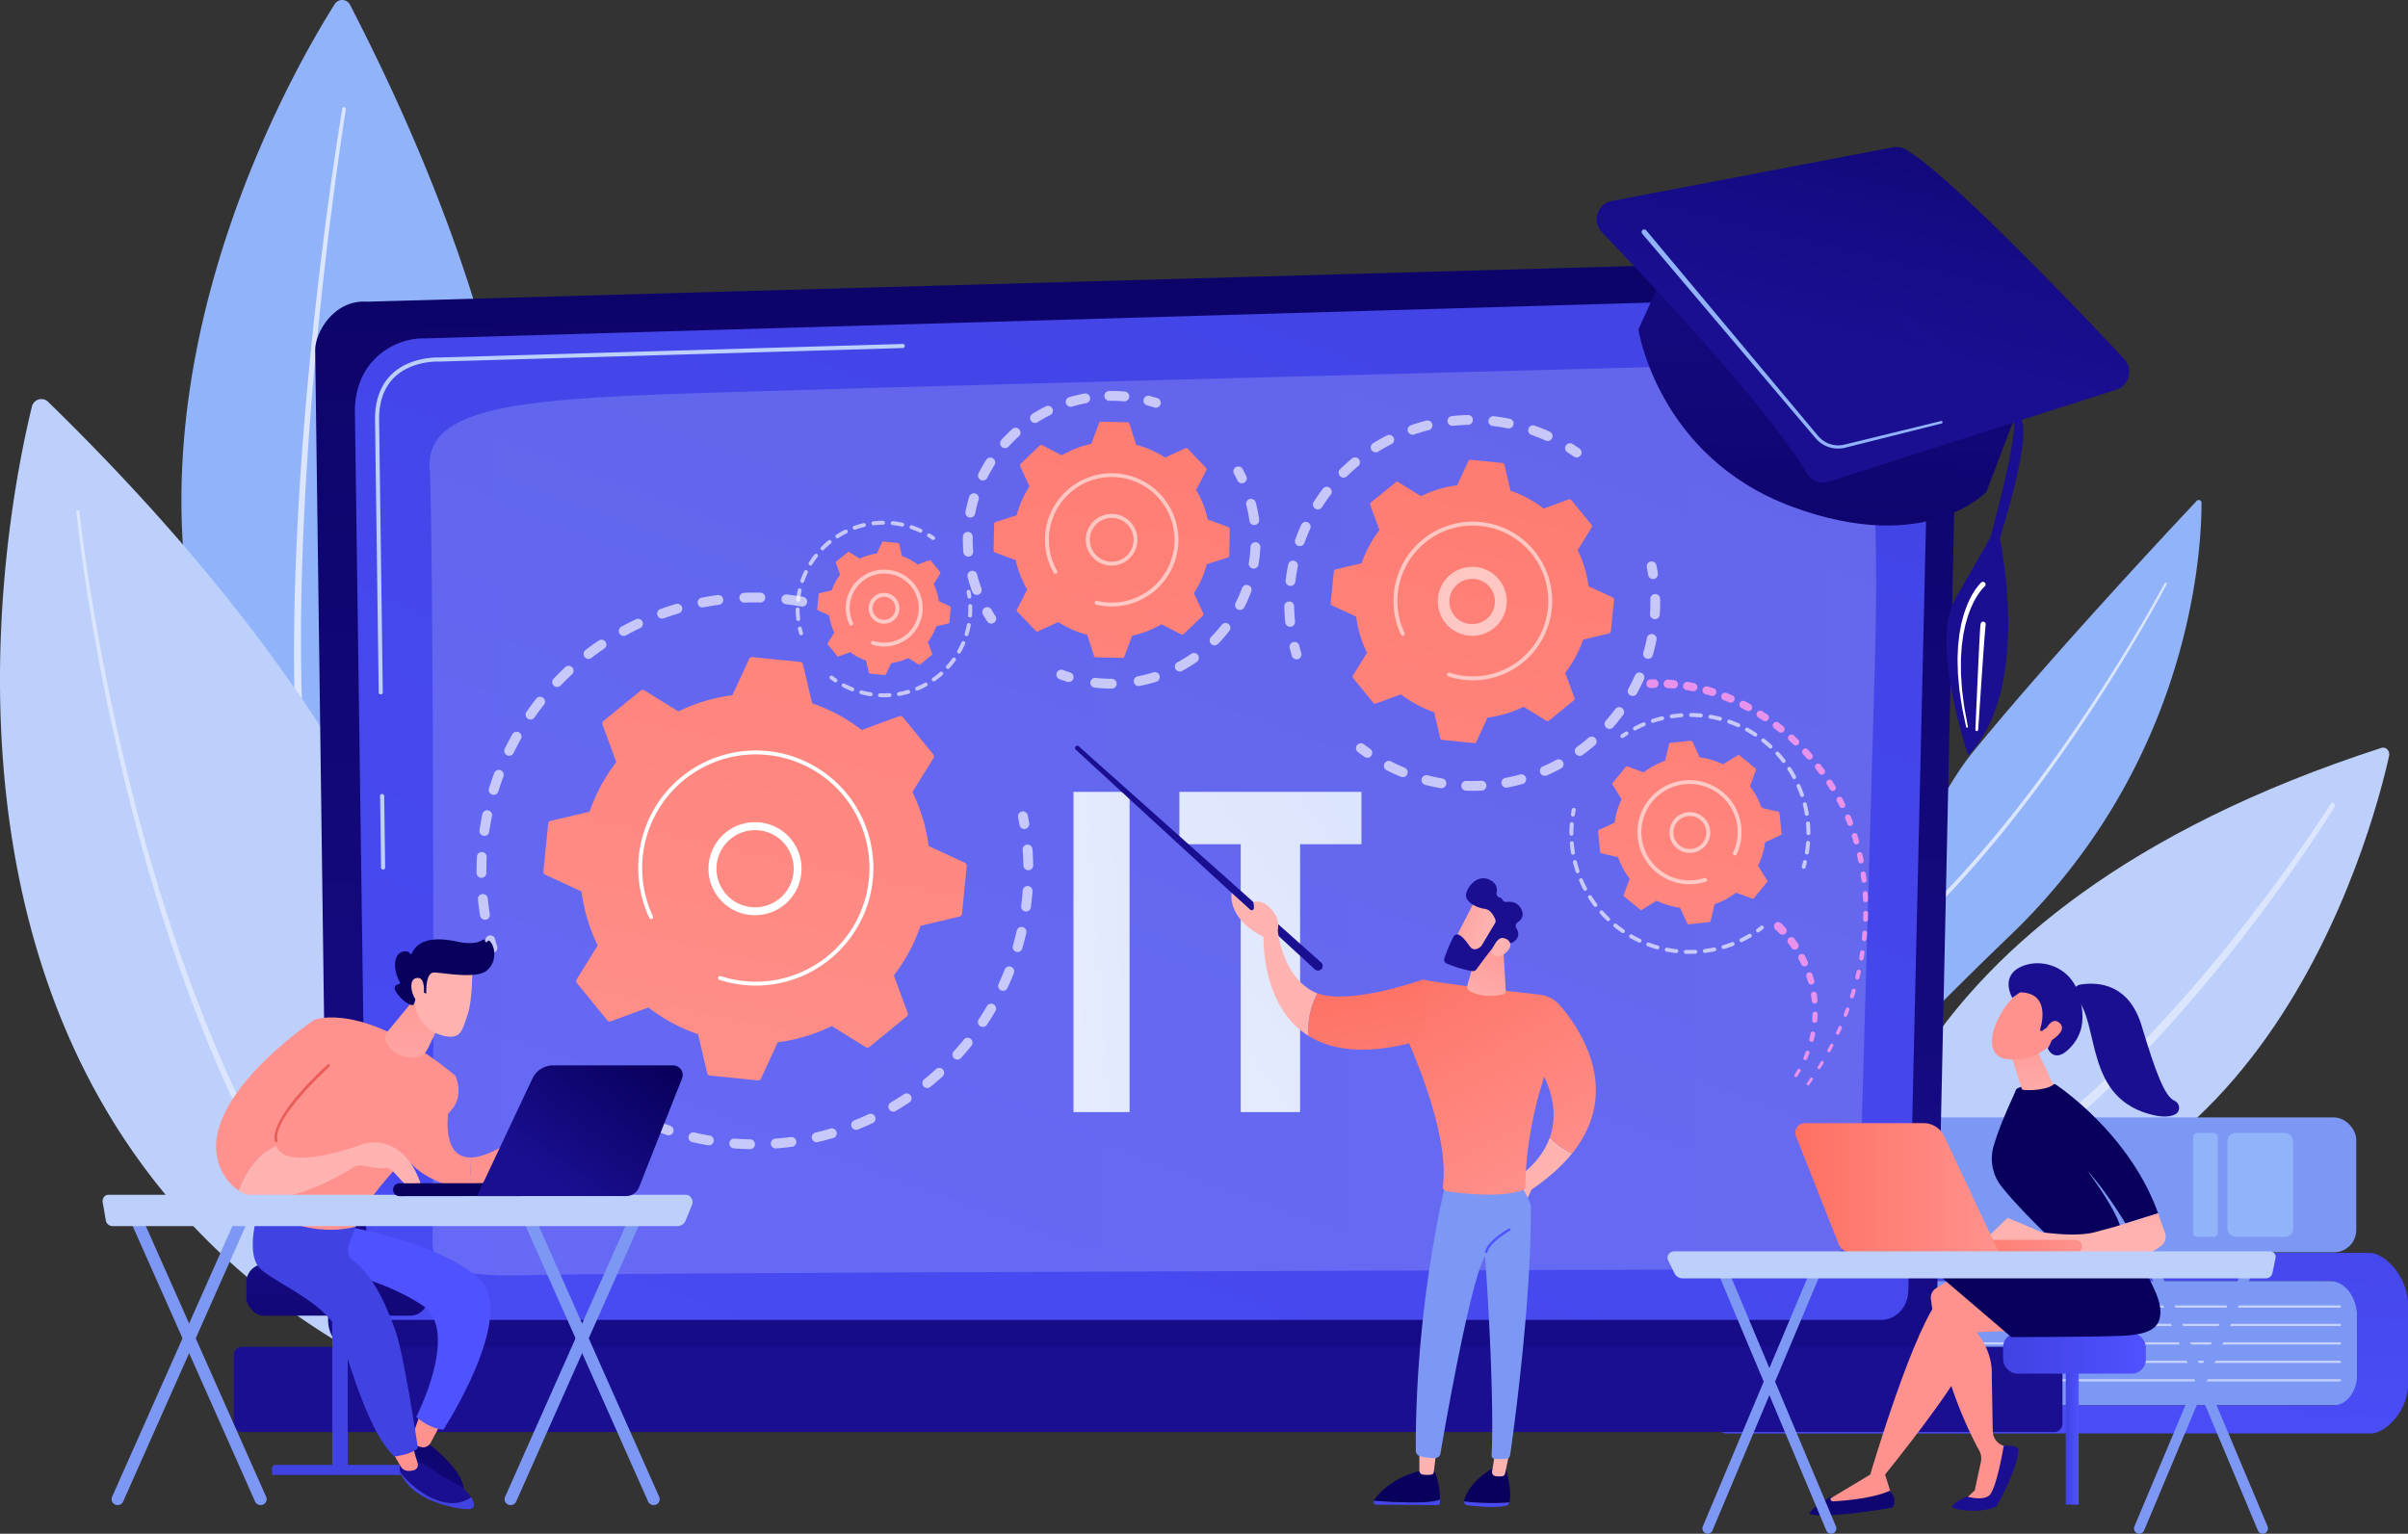 <svg xmlns="http://www.w3.org/2000/svg" xmlns:xlink="http://www.w3.org/1999/xlink" width="2161.105" height="1376.846" viewBox="0 0 2161.105 1376.846"><rect x="0" y="0" width="2161.105" height="1376.846" fill="#333333" stroke="none"/><defs><linearGradient id="a" x1="0.842" y1="-1.157" x2="0.113" y2="1.87" gradientUnits="objectBoundingBox"><stop offset="0" stop-color="#4042e2"/><stop offset="1" stop-color="#4f52ff"/></linearGradient><linearGradient id="b" x1="0.484" y1="-0.393" x2="0.521" y2="1.289" gradientUnits="objectBoundingBox"><stop offset="0" stop-color="#09005d"/><stop offset="1" stop-color="#1a0f91"/></linearGradient><linearGradient id="c" x1="0.938" y1="-0.248" x2="-0.391" y2="2.087" xlink:href="#a"/><linearGradient id="d" y1="0.5" x2="1" y2="0.5" gradientUnits="objectBoundingBox"><stop offset="0" stop-color="#dae3fe"/><stop offset="1" stop-color="#e9effd"/></linearGradient><linearGradient id="e" x1="0.456" y1="-13.211" x2="0.493" y2="-1.691" xlink:href="#b"/><linearGradient id="f" x1="0.429" y1="2.005" x2="0.549" y2="-0.742" xlink:href="#b"/><linearGradient id="g" x1="0.882" y1="-0.527" x2="0.443" y2="0.588" gradientUnits="objectBoundingBox"><stop offset="0" stop-color="#09005d"/><stop offset="0.269" stop-color="#0e056e"/><stop offset="0.724" stop-color="#160c87"/><stop offset="1" stop-color="#1a0f91"/></linearGradient><linearGradient id="h" x1="-0.072" y1="-0.703" x2="0.389" y2="0.007" xlink:href="#g"/><linearGradient id="i" x1="0" y1="0.5" x2="1" y2="0.5" xlink:href="#a"/><linearGradient id="l" x1="-0.106" y1="0.705" x2="-0.892" y2="0.986" gradientUnits="objectBoundingBox"><stop offset="0" stop-color="#ff928e"/><stop offset="1" stop-color="#feb3b1"/></linearGradient><linearGradient id="m" x1="53.28" y1="0.006" x2="53.076" y2="3.202" xlink:href="#b"/><linearGradient id="n" x1="18.02" y1="0.5" x2="19.019" y2="0.5" xlink:href="#l"/><linearGradient id="o" x1="-22.802" y1="-1.807" x2="-23.344" y2="1.26" xlink:href="#b"/><linearGradient id="p" x1="41.651" y1="-2.158" x2="41.492" y2="6.275" xlink:href="#b"/><linearGradient id="q" x1="21.387" y1="0.258" x2="22.008" y2="1.709" xlink:href="#b"/><linearGradient id="r" x1="0.312" y1="-0.77" x2="0.655" y2="1.54" xlink:href="#l"/><linearGradient id="s" x1="27.102" y1="24.734" x2="28.085" y2="23.812" xlink:href="#l"/><linearGradient id="t" x1="49.308" y1="-0.703" x2="47.359" y2="0.922" xlink:href="#b"/><linearGradient id="u" x1="96.635" y1="78.813" x2="100.208" y2="75.843" xlink:href="#l"/><linearGradient id="v" x1="1.006" y1="-1.649" x2="0.573" y2="0.355" xlink:href="#l"/><linearGradient id="w" x1="34.546" y1="-0.179" x2="33.18" y2="0.949" xlink:href="#b"/><linearGradient id="x" y1="0.5" x2="1" y2="0.5" gradientUnits="objectBoundingBox"><stop offset="0" stop-color="#fe7062"/><stop offset="1" stop-color="#ff928e"/></linearGradient><linearGradient id="z" x1="2.865" y1="-0.443" x2="-0.981" y2="1.09" xlink:href="#d"/><linearGradient id="aa" x1="0.941" y1="-0.289" x2="-0.243" y2="1.244" xlink:href="#d"/><linearGradient id="ab" x1="1.018" y1="-1.963" x2="0.324" y2="1.336" xlink:href="#x"/><linearGradient id="ac" x1="1.084" y1="-2.276" x2="-0.16" y2="3.637" xlink:href="#x"/><linearGradient id="ad" x1="0.977" y1="-1.766" x2="-0.061" y2="3.163" xlink:href="#x"/><linearGradient id="ae" x1="1.709" y1="-5.241" x2="-0.491" y2="5.209" xlink:href="#x"/><linearGradient id="af" x1="1.44" y1="-3.967" x2="-0.162" y2="3.646" xlink:href="#x"/><linearGradient id="ag" x1="226.881" y1="0.954" x2="229.042" y2="-0.303" xlink:href="#a"/><linearGradient id="ah" x1="26.443" y1="0.059" x2="26.698" y2="-21.501" xlink:href="#a"/><linearGradient id="ai" x1="19.782" y1="4.039" x2="19.978" y2="-0.315" xlink:href="#b"/><linearGradient id="aj" x1="1.097" y1="-0.421" x2="-0.297" y2="1.804" xlink:href="#b"/><linearGradient id="ak" x1="339.964" y1="0.5" x2="340.964" y2="0.5" xlink:href="#l"/><linearGradient id="al" x1="-27.615" y1="0.408" x2="-27.178" y2="1.936" xlink:href="#a"/><linearGradient id="am" x1="1.377" y1="-1.63" x2="0.613" y2="0.226" xlink:href="#b"/><linearGradient id="an" x1="126.43" y1="0.5" x2="127.43" y2="0.5" xlink:href="#a"/><linearGradient id="ao" x1="362.242" y1="0.5" x2="363.242" y2="0.5" xlink:href="#l"/><linearGradient id="ap" x1="53.756" y1="-7.578" x2="54.181" y2="-6.372" xlink:href="#a"/><linearGradient id="aq" x1="119.279" y1="21.214" x2="118.654" y2="23.77" xlink:href="#x"/><linearGradient id="ar" x1="103.841" y1="0.5" x2="104.841" y2="0.5" xlink:href="#l"/><linearGradient id="as" x1="-21.453" y1="0.476" x2="-20.765" y2="0.208" xlink:href="#x"/><linearGradient id="at" x1="0.5" y1="-1.096" x2="0.5" y2="2.525" xlink:href="#l"/><linearGradient id="au" x1="-37.609" y1="0.598" x2="-36.391" y2="0.266" xlink:href="#x"/><linearGradient id="av" x1="0.353" y1="-3.505" x2="0.514" y2="0.87" gradientUnits="objectBoundingBox"><stop offset="0" stop-color="#e1473d"/><stop offset="1" stop-color="#e9605a"/></linearGradient><linearGradient id="aw" x1="0.548" y1="-2.708" x2="0.523" y2="-0.891" xlink:href="#l"/><linearGradient id="ax" x1="160.487" y1="-38.813" x2="160.163" y2="-39.917" xlink:href="#l"/><linearGradient id="ay" x1="-44.804" y1="-1.539" x2="-45.666" y2="0.773" xlink:href="#b"/><linearGradient id="az" x1="738.503" y1="-117.556" x2="737.008" y2="-120.888" xlink:href="#l"/><linearGradient id="ba" x1="21.336" y1="20.526" x2="20.597" y2="22.963" xlink:href="#b"/><linearGradient id="bb" x1="0.993" y1="0.112" x2="0.24" y2="0.759" xlink:href="#b"/><linearGradient id="bc" x1="5.242" y1="-0.45" x2="3.612" y2="2.083" xlink:href="#b"/><linearGradient id="bd" x1="9.126" y1="0.5" x2="10.126" y2="0.5" xlink:href="#b"/><linearGradient id="be" x1="11.822" y1="-12.945" x2="8.124" y2="11.133" xlink:href="#a"/><linearGradient id="bf" x1="5.466" y1="-5.184" x2="5.538" y2="-1.664" xlink:href="#l"/><linearGradient id="bg" x1="23.326" y1="-0.843" x2="22.82" y2="2.39" xlink:href="#l"/><linearGradient id="bh" x1="9.852" y1="-5.387" x2="7.336" y2="17.679" xlink:href="#a"/><linearGradient id="bi" x1="8.761" y1="0.5" x2="9.761" y2="0.5" xlink:href="#b"/><linearGradient id="bj" x1="1.93" y1="-3.477" x2="0.627" y2="-0.082" xlink:href="#l"/><linearGradient id="bk" x1="0.117" y1="-0.225" x2="0.781" y2="0.971" xlink:href="#x"/><linearGradient id="bl" x1="0.884" y1="-0.429" x2="0.366" y2="1.318" xlink:href="#l"/><linearGradient id="bm" x1="-0.39" y1="0.16" x2="0.673" y2="0.558" xlink:href="#l"/><linearGradient id="bn" x1="-25.846" y1="-7.692" x2="-24.94" y2="-7.692" xlink:href="#b"/><linearGradient id="bo" x1="-108.902" y1="-39.453" x2="-106.445" y2="-42.101" xlink:href="#l"/><linearGradient id="bp" x1="0.181" y1="-5.081" x2="0.486" y2="0.26" xlink:href="#a"/><linearGradient id="bq" x1="0.311" y1="-0.153" x2="1.431" y2="3.516" xlink:href="#x"/><linearGradient id="br" x1="7.467" y1="14.715" x2="8.504" y2="12.905" xlink:href="#l"/><linearGradient id="bs" x1="9.562" y1="35.415" x2="10.75" y2="31.172" xlink:href="#l"/></defs><g transform="translate(-894.008 -1485.867)"><g transform="translate(718 1347)"><path d="M1818.6,1160.085s49.694-250.29,128.711-346.944c70.518-86.259,177.919-201,200.206-224.68a2.466,2.466,0,0,1,4.263,1.673c.194,36.421-6.878,230.008-171.351,388.124C1798.088,1153.552,1818.6,1160.085,1818.6,1160.085Z" fill="#91b3fa"/><path d="M2120.514,663.386c-8.481,15.995-17.436,31.689-26.6,47.274q-13.785,23.351-28.345,46.234-29.082,45.78-61.415,89.4-16.223,21.744-33.35,42.8-17.2,20.992-35.438,41.115c-12.256,13.32-24.862,26.324-37.935,38.864-13.166,12.442-26.779,24.421-40.947,35.746a2,2,0,0,1-2.5-3.125l.007-.005.017-.013c14.106-11.175,27.685-23.016,40.833-35.331,13.057-12.414,25.663-25.3,37.928-38.516q18.237-19.968,35.5-40.817,17.152-20.925,33.45-42.541,32.454-43.323,61.691-88.961,14.636-22.777,28.5-46.038c9.22-15.513,18.243-31.168,26.757-47.055l.008-.015a1.042,1.042,0,0,1,1.839.981Z" fill="#dce5fe"/></g><g transform="translate(718 1347)"><path d="M2320.148,817.425c-15.274,68.665-119.114,464.205-476.747,422.487,0,0,6.934-279.974,469.86-429.68C2317.311,808.922,2321.146,812.939,2320.148,817.425Z" fill="#bdd0fb"/><path d="M2271.233,863.122c-11.768,18.918-24.2,37.3-36.928,55.521q-19.109,27.3-39.39,53.767t-41.715,52.014c-14.284,17.034-28.957,33.758-44.164,50-15.191,16.253-30.735,32.2-46.984,47.444-16.225,15.254-32.834,30.15-50.319,44.025-34.741,27.954-72.364,52.829-113.5,71.152a5.078,5.078,0,0,1-4.133-9.278l.025-.011.094-.041c40.191-17.373,77.493-41.387,112.111-68.63,17.421-13.514,34.032-28.085,50.284-43.032,16.276-14.932,31.886-30.6,47.16-46.586,15.29-15.974,30.069-32.449,44.473-49.247s28.449-33.916,42.109-51.339q20.463-26.157,39.842-53.149c12.875-18,25.5-36.247,37.375-54.87l.02-.032a2.151,2.151,0,0,1,3.64,2.293Z" fill="#dce5fe"/></g><g transform="translate(718 1347)"><path d="M1733.929,1400.4h557.55V1288.811h-557.55C1745.863,1288.812,1745.863,1400.4,1733.929,1400.4Z" fill="#7d97f4"/><path d="M2291.479,1372.479v-51.07c0-18-11.018-32.6-24.609-32.6H1736.28a19.354,19.354,0,0,1-19.353-19.353h0a5.881,5.881,0,0,1,5.88-5.88H2302.7c13.3,0,34.413,20.909,34.413,46.7V1381.6c0,24.319-20.5,44.033-33.037,44.033H1725.858a8.931,8.931,0,0,1-8.931-8.931h0a16.3,16.3,0,0,1,16.3-16.3H2270.4C2282.04,1400.4,2291.479,1387.9,2291.479,1372.479Z" fill="url(#a)"/><path d="M2276.016,1312.708H1753.237a1,1,0,0,1,0-2h522.779a1,1,0,0,1,0,2Z" fill="#fff" opacity="0.56"/><path d="M2276.016,1329.272H1753.237a1,1,0,0,1,0-2h522.779a1,1,0,0,1,0,2Z" fill="#fff" opacity="0.56"/><path d="M2276.016,1345.836H1753.237a1,1,0,0,1,0-2h522.779a1,1,0,0,1,0,2Z" fill="#fff" opacity="0.56"/><path d="M2276.016,1362.4H1753.237a1,1,0,0,1,0-2h522.779a1,1,0,0,1,0,2Z" fill="#fff" opacity="0.56"/><path d="M2276.016,1378.964H1753.237a1,1,0,0,1,0-2h522.779a1,1,0,0,1,0,2Z" fill="#fff" opacity="0.56"/><rect width="501.688" height="121.1" rx="20.095" transform="translate(2290.69 1263.071) rotate(180)" fill="#7d97f4"/><rect width="58.937" height="93.264" rx="7.242" transform="translate(2233.992 1249.153) rotate(180)" fill="#91b3fa"/><path d="M3.67,0H18.444a3.669,3.669,0,0,1,3.669,3.669V89.594a3.669,3.669,0,0,1-3.669,3.669H3.669A3.669,3.669,0,0,1,0,89.594V3.67A3.67,3.67,0,0,1,3.67,0Z" transform="translate(2166.386 1249.153) rotate(180)" fill="#91b3fa"/></g><g transform="translate(718 1347)"><path d="M476.4,142.567c-50.062,79.213-322.572,552.082,75.227,887.507,0,0,259.542-265.125-61.483-886.933A7.929,7.929,0,0,0,476.4,142.567Z" fill="#91b3fa"/><path d="M486.4,236.93c-4.673,29.515-8.742,59.163-12.551,88.823s-7.25,59.375-10.356,89.118c-6.213,59.487-11.1,119.113-14.14,178.823-3,59.7-4.259,119.518-2.249,179.209q1.363,44.769,6.023,89.295c3.165,29.635,7.5,59.161,14.151,88.13l0,.016a3.845,3.845,0,1,1-7.5,1.72l0-.023c-6.561-29.423-10.748-59.24-13.753-89.11q-4.441-44.822-5.5-89.825c-1.647-59.953-.009-119.905,3.362-179.706,3.418-59.807,8.678-119.482,15.266-179q4.939-44.637,10.917-89.147c4-29.673,8.248-59.3,13.116-88.861a1.629,1.629,0,0,1,3.216.519Z" fill="#dce5fe"/></g><g transform="translate(718 1347)"><path d="M204.706,503.724c-24.531,99.455-143.653,684.051,384.844,894.371,0,0,177.495-364.674-370.393-898.527A8.667,8.667,0,0,0,204.706,503.724Z" fill="#bdd0fb"/><path d="M247.338,598.263c3.862,34.164,9.157,68.224,15.116,102.118q8.983,50.85,20.441,101.216c15.31,67.108,33.8,133.523,56.571,198.451,22.833,64.866,49.879,128.382,83.532,188.3,8.362,15,17.292,29.672,26.584,44.1q13.911,21.657,29.443,42.187a553.184,553.184,0,0,0,68.757,76.157l.022.019a3.32,3.32,0,0,1-4.483,4.9l-.011-.011a559.57,559.57,0,0,1-69.211-77.363q-15.566-20.773-29.5-42.683c-9.3-14.577-18.22-29.393-26.563-44.525C384.457,1130.674,357.608,1066.776,335,1001.6c-22.541-65.233-40.76-131.878-55.786-199.179q-11.251-50.485-20.006-101.478c-5.813-33.99-10.953-68.076-14.672-102.4a1.406,1.406,0,1,1,2.8-.3Z" fill="#dce5fe"/></g><g transform="translate(718 1347)"><path d="M1914.084,1324.094c0,15.4-11.585,28.008-25.744,28.008H496.2c-14.159,0-25.744-12.6-25.744-28.008l-11.585-871.2c0-15.4,16.667-45.478,47.21-43.218l1360.55-38.336c17.766-.5,34.943,6.946,47.524,20.6s19.464,32.326,19.044,51.654Z" fill="url(#b)"/><path d="M1888.668,1297.224c0,14.587-10.96,26.523-24.356,26.523H529.775c-13.4,0-24.356-11.936-24.356-26.523L494.488,506.339c1.287-47.594,39.605-64.7,62.832-63.689l1303.963-38.1a43.653,43.653,0,0,1,33.389,14.474,52.005,52.005,0,0,1,13.389,36.335Z" fill="url(#c)"/><path d="M519.841,919.445a1.835,1.835,0,0,1-1.834-1.81l-.864-64.14a1.835,1.835,0,1,1,3.669-.05l.865,64.14a1.836,1.836,0,0,1-1.81,1.86Z" fill="#bdd0fb"/><path d="M517.721,762.269a1.834,1.834,0,0,1-1.833-1.809l-3.313-245.654c.071-17.12,5.153-30.6,15.1-40.111,16.514-15.774,41.027-14.939,42.049-14.9l416.413-12.169a1.793,1.793,0,0,1,1.887,1.78,1.835,1.835,0,0,1-1.78,1.888L569.721,463.46c-1.121-.043-24.11-.822-39.508,13.888-9.2,8.791-13.9,21.388-13.969,37.441l3.313,245.62a1.834,1.834,0,0,1-1.81,1.86Z" fill="#bdd0fb"/><path d="M564.214,1253.35c1.4-65.368.877-644.215-2.567-694.206s68.053-59.369,177.824-64.995,1035.948-27.9,1059.795-30c53.6-4.733,64.7,82.515,59.335,271.924-4.029,142.3-10.706,376.719-13.779,484.521-.915,32.1-25.007,57.568-54.5,57.656-222.877.667-1077.095,3.333-1133.962,5.177C590.923,1285.544,563.66,1279.269,564.214,1253.35Z" opacity="0.2" fill="url(#d)"/><rect width="1641.275" height="76.547" rx="7.505" transform="translate(385.746 1347.875)" fill="url(#e)"/></g><g transform="translate(718 1347)"><path d="M1677.7,366.025,1646.4,434.573s17.342,114.525,138,159.161,174.35-13.361,174.35-13.361l38.4-101.037Z" fill="url(#f)"/><path d="M1874.958,271.123l-252.406,48.141c-13,2.479-18.048,18.673-8.809,28.26,45.067,46.766,147.276,155.448,184.227,216.571a16.355,16.355,0,0,0,19,7.178l258.378-82.586a16.914,16.914,0,0,0,7.045-27.616c-44.531-47.428-158.012-166.352-196.39-188.144A16.2,16.2,0,0,0,1874.958,271.123Z" fill="url(#g)"/><path d="M1858.23,399.9s123.847,95.835,132.155,115.948-19.537,105.7-19.537,105.7c14.142,75.8,10.118,156.381-28.495,195.283,0,0-34.457-101.088-11.616-140.365s31.733-55.421,31.733-55.421,25.036-91.651,20.891-105.441C1983.361,515.6,1846.62,404.231,1858.23,399.9Z" fill="url(#h)"/><path d="M1653.433,345.651,1768.1,482.829l28.668,34.294,7.167,8.574,3.583,4.287a26.867,26.867,0,0,0,3.758,3.678,23.6,23.6,0,0,0,19.861,4.374l86.831-21.22a1.132,1.132,0,0,1,.545,2.2l-86.709,21.807a26.539,26.539,0,0,1-22.377-4.779,29.893,29.893,0,0,1-4.244-4.093l-3.612-4.263-7.224-8.525-28.9-34.1-115.59-136.4a2.332,2.332,0,1,1,3.559-3.015Z" fill="#91b3fa"/><path d="M1957.11,665.365l-.287.26-.329.333-.665.671-1.285,1.473c-.847,1-1.612,2.1-2.423,3.14l-2.19,3.36c-.685,1.153-1.309,2.348-1.969,3.52a37.685,37.685,0,0,0-1.789,3.628c-.552,1.235-1.159,2.444-1.667,3.7l-1.416,3.817a39.729,39.729,0,0,0-1.32,3.856l-1.13,3.926a40.2,40.2,0,0,0-1.032,3.957c-.546,2.676-1.145,5.344-1.653,8.031l-1.1,8.146c-.084.681-.2,1.357-.257,2.041l-.131,2.054-.263,4.111c-.521,5.477-.252,10.989-.3,16.494-.032,1.379.073,2.753.171,4.127l.278,4.126c.2,2.749.34,5.505.582,8.253.728,5.47,1.342,10.962,2.164,16.425l3.033,16.308.008.043a.811.811,0,0,1-1.591.314l-3.424-16.325c-.953-5.479-1.7-11-2.559-16.5-.308-2.767-.516-5.548-.779-8.323l-.376-4.166c-.131-1.388-.267-2.777-.269-4.174-.086-5.58-.482-11.165-.083-16.755l.173-4.2.086-2.1c.041-.7.145-1.393.214-2.09l.934-8.363c.457-2.769,1.008-5.529,1.511-8.3.213-1.392.619-2.745.97-4.11l1.079-4.092a41.91,41.91,0,0,1,1.279-4.038l1.388-4.013c.5-1.325,1.107-2.613,1.657-3.922a41.3,41.3,0,0,1,1.8-3.868c.669-1.259,1.3-2.538,2.006-3.783l2.27-3.66c.857-1.168,1.656-2.365,2.577-3.5l1.412-1.691.778-.826.4-.413.474-.447a2.332,2.332,0,0,1,3.2,3.394l-.022.021Z" fill="#fff"/><path d="M1957.986,700.29l-.476,5.3-.465,5.875-.87,11.775-1.647,23.57-3.154,47.158a1.268,1.268,0,0,1-2.532-.137l2.092-47.226,1.116-23.615.606-11.812.334-5.914.2-2.976.1-1.495c.06-.621.165-1.342.28-2a2.271,2.271,0,0,1,4.5.586Z" fill="#fff"/></g><g transform="translate(718 1347)"><rect width="11.63" height="125.769" transform="translate(2029.96 1363.796)" fill="url(#i)"/><path d="M3.323,0H98.537a3.323,3.323,0,0,1,3.323,3.323V7.57a0,0,0,0,1,0,0H0a0,0,0,0,1,0,0V3.323A3.323,3.323,0,0,1,3.323,0Z" transform="translate(1984.845 1484.419)" fill="url(#i)"/><rect width="128.069" height="36.322" rx="12.507" transform="translate(1973.753 1335.615)" fill="url(#i)"/><path d="M1949.918,1279.937s-17.281,2.679-36.711,15.667a9.685,9.685,0,0,0-4.274,9.257c2.326,18.429,11.892,78.078,43.436,136.337a14.669,14.669,0,0,1,1.408,10.064l-5.481,25.5-10.163,9.53h26.178l17.43-47.168-7.453-2.357a14.1,14.1,0,0,1-9.848-13.2l-.875-50.6c.746-22.543-13.822-38.1-13.822-38.1l41.806-2.034Z" fill="url(#l)"/><path d="M1927.912,1490.9c-2.384,3.12,25.659,7.237,39.827.412,0,0,19.64-34.17,19.64-51.764,0,0-1.559-3.587-13.091-2.774,0,0-6.595,40.46-13.558,44.992s-19.481.459-19.481.459S1931.429,1486.292,1927.912,1490.9Z" fill="url(#m)"/><path d="M1986.26,1335.615c-.223-.385-45.011-5.385-45.011-5.385s1.465,13.618-3.116,32.364-70.34,99.967-70.34,99.967l6.9,21.858c-21.319,7.426-42.289,8.613-62.925,3.785l42.732-25.643s39.991-136.284,64.488-160.6l44.9-15.532Z" fill="url(#n)"/><path d="M2086.705,1256.316s25.8,38.382,27.922,55.89-7.068,24.622-34.144,25.795-99.358,1.154-99.358,1.154l-61.691-52.723s44.958-16.043,56.647-20.579S2086.705,1256.316,2086.705,1256.316Z" fill="url(#o)"/><path d="M1872.082,1477.058s7.424,7.19,2.409,15.19c0,0-58.8,10.423-74.771,5.694,0,0,3.315-7.567,21.293-16.18l-1.326,1.019a2.147,2.147,0,0,0,1.419,3.852C1832.952,1485.958,1857.47,1483.788,1872.082,1477.058Z" fill="url(#p)"/><path d="M2016.919,1251.235s-30.05-28.613-44.842-47.565a40.212,40.212,0,0,1-6.809-36.19c6.753-22.751,18.755-46.316,19.849-49.984,1.678-5.621,35.372-5.387,35.372-5.387s66.3,43.03,92.353,115.922l-29.257,9.108s-17.311-29.044-34.416-47.509c0,0,29.6,39.1,30.64,55.106Z" fill="url(#q)"/><path d="M1981.043,1086.078c.351,1.168,9.146,30.322,9.834,30.928s19.286,1.6,28.04-4.378l-14.852-31.09Z" fill="url(#r)"/><path d="M1995.488,1024.843s-15.876,6.7-26.671,29.646-2.733,33.534,7.393,34.988,25.269,1.233,41.286-13.587S2016.127,1016.9,1995.488,1024.843Z" fill="url(#s)"/><path d="M2006.729,1063.642s11.978-33.565-17.78-33.961l-7,4.894s-10.919-18.609,7-27.493,44.661-.973,52.287,23.17,3.163,39.734-9.525,51.286-17.917-1.546-17.917-1.546,6.91-10.8,4.1-16.585-9.3,1.2-9.3,1.2Z" fill="url(#t)"/><path d="M2010.066,1067.38s6.056-17.29,14.135-10.4-6.566,15.971-12.3,18.914Z" fill="url(#u)"/><path d="M1955.7,1253.36l22.078-21.28,30.542,12.9s30.4,4.71,47.8,0l17.4-4.71,39.32-12.241,6.175,17.452a10.509,10.509,0,0,1-3.839,12.073,69.336,69.336,0,0,1-9.931,6.186c-5.178,2.265-127.646-1.567-127.646-1.567Z" fill="url(#v)"/><path d="M2038.9,1034.036c-3.826-3.909-1.339-10.512,4.065-11.355,17.446-2.72,44.043.056,55.215,37.4,12.585,42.066,20.777,63.1,29.184,66.789,5.522,2.424,5.876,10.088.375,12.558-4.067,1.826-9.889,2.474-18.223.641C2045.234,1125.926,2061.346,1056.962,2038.9,1034.036Z" fill="url(#w)"/><path d="M2039.251,1263.392c-.1.005-.2.008-.295.007l-128.071-.14a5.732,5.732,0,1,1,.013-11.464l128.071.139a5.733,5.733,0,0,1,.282,11.458Z" fill="url(#x)"/><path d="M1795.754,1147.111h106.659a20.329,20.329,0,0,1,18.386,11.657l49.308,104.556H1837.559a12.355,12.355,0,0,1-11.49-7.814l-38.236-96.75A8.518,8.518,0,0,1,1795.754,1147.111Z" fill="url(#x)"/><path d="M1708.581,1515.713a4.6,4.6,0,0,1-1.851-.392,4.842,4.842,0,0,1-2.455-6.3l98.363-233.956a4.652,4.652,0,0,1,6.162-2.511,4.842,4.842,0,0,1,2.455,6.3l-98.363,233.955A4.689,4.689,0,0,1,1708.581,1515.713Z" fill="#7d97f4"/><path d="M1819.391,1515.713a4.687,4.687,0,0,1-4.31-2.9l-98.363-233.955a4.841,4.841,0,0,1,2.455-6.3,4.65,4.65,0,0,1,6.162,2.511l98.362,233.956a4.841,4.841,0,0,1-2.454,6.3A4.6,4.6,0,0,1,1819.391,1515.713Z" fill="#7d97f4"/><path d="M2095.923,1515.713a4.6,4.6,0,0,1-1.851-.392,4.84,4.84,0,0,1-2.455-6.3l98.363-233.956a4.651,4.651,0,0,1,6.161-2.511,4.84,4.84,0,0,1,2.455,6.3l-98.362,233.955A4.691,4.691,0,0,1,2095.923,1515.713Z" fill="#7d97f4"/><path d="M2206.732,1515.713a4.69,4.69,0,0,1-4.311-2.9l-98.362-233.955a4.84,4.84,0,0,1,2.454-6.3,4.65,4.65,0,0,1,6.162,2.511l98.363,233.956a4.84,4.84,0,0,1-2.455,6.3A4.6,4.6,0,0,1,2206.732,1515.713Z" fill="#7d97f4"/><path d="M2218.254,1268.071a4.73,4.73,0,0,0-1.112-4.094,5.432,5.432,0,0,0-4.077-1.8H1678.627a6.191,6.191,0,0,0-5.125,2.63,5.4,5.4,0,0,0-.4,5.463l5.791,11.75a8.16,8.16,0,0,0,7.362,4.414H2209.4a6.052,6.052,0,0,0,6.028-4.663Z" fill="#bdd0fb"/></g><g transform="translate(718 1347)"><path d="M1139.436,1137.164V849.717h50.333v287.447Z" fill="url(#z)"/><path d="M1342.8,1137.164h-53.282V896.707h-55.052v-46.99h163.385v46.99H1342.8Z" fill="url(#aa)"/></g><g transform="translate(718 1347)"><g opacity="0.64"><path d="M617.96,994.189a4.409,4.409,0,0,1-4.227-3.166q-1.011-3.441-1.924-6.919a4.408,4.408,0,0,1,8.53-2.231q.876,3.351,1.851,6.665a4.409,4.409,0,0,1-4.23,5.651Z" fill="#fff"/><path d="M611.227,964.521a4.41,4.41,0,0,1-4.346-3.7c-.778-4.806-1.424-9.7-1.914-14.533a4.408,4.408,0,1,1,8.771-.89c.473,4.663,1.1,9.378,1.845,14.013a4.414,4.414,0,0,1-4.356,5.114Zm-3.133-37.629a4.407,4.407,0,0,1-4.408-4.378l-.006-1.6c0-4.309.114-8.7.336-13.051a4.409,4.409,0,0,1,8.806.451c-.217,4.2-.326,8.441-.326,12.6l.005,1.538a4.407,4.407,0,0,1-4.378,4.437Zm2.629-37.659a4.554,4.554,0,0,1-.644-.047,4.409,4.409,0,0,1-3.723-5c.706-4.823,1.564-9.677,2.547-14.427a4.408,4.408,0,0,1,8.633,1.787c-.949,4.583-1.775,9.266-2.457,13.918A4.408,4.408,0,0,1,610.723,889.233Zm8.321-36.817a4.41,4.41,0,0,1-4.213-5.71c1.433-4.636,3.027-9.3,4.737-13.864a4.407,4.407,0,1,1,8.254,3.092c-1.649,4.4-3.187,8.9-4.568,13.375A4.409,4.409,0,0,1,619.044,852.416Zm13.9-35.094a4.411,4.411,0,0,1-3.957-6.345c2.139-4.373,4.438-8.741,6.831-12.985a4.408,4.408,0,0,1,7.679,4.332c-2.31,4.094-4.526,8.308-6.589,12.525A4.41,4.41,0,0,1,632.943,817.322Zm19.168-32.549a4.409,4.409,0,0,1-3.611-6.931c2.789-4,5.73-7.957,8.742-11.771a4.407,4.407,0,1,1,6.918,5.461c-2.9,3.68-5.74,7.5-8.432,11.355A4.4,4.4,0,0,1,652.111,784.773Zm23.932-29.214a4.408,4.408,0,0,1-3.186-7.454c3.365-3.519,6.876-6.982,10.435-10.291a4.407,4.407,0,1,1,6,6.455c-3.431,3.192-6.818,6.532-10.066,9.928A4.39,4.39,0,0,1,676.043,755.559Zm28.109-25.211a4.409,4.409,0,0,1-2.688-7.905c3.861-2.962,7.855-5.848,11.872-8.575a4.408,4.408,0,0,1,4.952,7.294c-3.877,2.631-7.731,5.416-11.455,8.275A4.391,4.391,0,0,1,704.152,730.348Zm31.615-20.626a4.408,4.408,0,0,1-2.122-8.274c4.26-2.334,8.648-4.572,13.038-6.655a4.408,4.408,0,1,1,3.778,7.965c-4.237,2.01-8.47,4.171-12.58,6.421A4.376,4.376,0,0,1,735.767,709.722Zm231.525-2.149a4.388,4.388,0,0,1-2.042-.5c-4.153-2.175-8.431-4.257-12.711-6.187a4.408,4.408,0,0,1,3.623-8.037c4.439,2,8.872,4.159,13.179,6.414a4.409,4.409,0,0,1-2.049,8.314ZM770.154,694.191a4.409,4.409,0,0,1-1.5-8.555c4.57-1.653,9.246-3.189,13.9-4.567a4.408,4.408,0,1,1,2.5,8.453c-4.485,1.329-9,2.811-13.4,4.405A4.409,4.409,0,0,1,770.154,694.191ZM932.588,692.7a4.413,4.413,0,0,1-1.417-.235c-4.446-1.51-8.993-2.906-13.515-4.149a4.408,4.408,0,0,1,2.338-8.5c4.689,1.289,9.4,2.737,14.011,4.3a4.409,4.409,0,0,1-1.417,8.583Zm-126.077-8.553a4.408,4.408,0,0,1-.835-8.736c4.78-.928,9.644-1.726,14.458-2.369a4.408,4.408,0,0,1,1.167,8.739c-4.642.619-9.334,1.388-13.945,2.284A4.356,4.356,0,0,1,806.511,684.145Zm89.495-.789a4.5,4.5,0,0,1-.763-.066c-4.622-.807-9.331-1.488-13.995-2.025a4.408,4.408,0,1,1,1.008-8.758c4.834.556,9.714,1.262,14.5,2.1a4.409,4.409,0,0,1-.752,8.752Zm-51.993-3.527a4.408,4.408,0,0,1-.162-8.812c4.84-.182,9.754-.223,14.649-.122a4.408,4.408,0,0,1-.179,8.814c-4.73-.1-9.47-.057-14.14.117C844.124,679.829,844.069,679.829,844.013,679.829Z" fill="#fff"/><path d="M993.455,723.442a4.4,4.4,0,0,1-2.514-.789q-2.835-1.974-5.737-3.869a4.408,4.408,0,1,1,4.821-7.381q3.009,1.963,5.951,4.013a4.408,4.408,0,0,1-2.521,8.026Z" fill="#fff"/></g><g opacity="0.64"><path d="M1095.337,883.04a4.409,4.409,0,0,1-4.339-3.658q-.59-3.417-1.277-6.8a4.408,4.408,0,1,1,8.639-1.754q.714,3.51,1.326,7.055a4.411,4.411,0,0,1-4.349,5.159Z" fill="#fff"/><path d="M849.188,1170.45h-.082c-4.267-.079-8.587-.268-12.842-.562l-1.565-.114a4.408,4.408,0,1,1,.665-8.79l1.508.108c4.108.285,8.279.468,12.4.544a4.408,4.408,0,0,1-.08,8.815Zm23-.648a4.408,4.408,0,0,1-.325-8.8c4.608-.346,9.262-.831,13.833-1.442a4.408,4.408,0,0,1,1.168,8.739c-4.739.633-9.563,1.136-14.34,1.495Q872.353,1169.8,872.185,1169.8Zm-60-2.805a4.367,4.367,0,0,1-.743-.063c-4.733-.8-9.492-1.752-14.146-2.821a4.408,4.408,0,1,1,1.973-8.592c4.489,1.032,9.081,1.947,13.647,2.722a4.408,4.408,0,0,1-.731,8.754Zm96.725-2.784a4.408,4.408,0,0,1-.991-8.7c4.5-1.041,9.026-2.228,13.452-3.527a4.408,4.408,0,0,1,2.482,8.459c-4.588,1.347-9.28,2.578-13.947,3.657A4.43,4.43,0,0,1,908.913,1164.213Zm-132.793-6.188a4.417,4.417,0,0,1-1.386-.225c-4.547-1.507-9.109-3.166-13.558-4.935a4.408,4.408,0,0,1,3.258-8.192c4.289,1.705,8.687,3.306,13.072,4.759a4.408,4.408,0,0,1-1.386,8.593Zm168.247-4.921a4.409,4.409,0,0,1-1.636-8.5c4.279-1.709,8.568-3.567,12.747-5.522a4.408,4.408,0,0,1,3.737,7.985c-4.333,2.027-8.778,3.953-13.216,5.724A4.366,4.366,0,0,1,944.367,1153.1Zm-202.527-9.427a4.392,4.392,0,0,1-2-.484c-4.265-2.181-8.52-4.515-12.647-6.937a4.408,4.408,0,1,1,4.463-7.6c3.979,2.335,8.084,4.586,12.2,6.692a4.408,4.408,0,0,1-2.011,8.332Zm235.871-6.919a4.409,4.409,0,0,1-2.239-8.209c3.986-2.342,7.948-4.829,11.779-7.387a4.408,4.408,0,1,1,4.9,7.33c-3.968,2.652-8.077,5.229-12.206,7.657A4.389,4.389,0,0,1,977.711,1136.758Zm30.511-21.187a4.408,4.408,0,0,1-2.784-7.828c3.586-2.915,7.133-5.97,10.542-9.08a4.407,4.407,0,1,1,5.941,6.512c-3.532,3.223-7.206,6.389-10.922,9.408A4.388,4.388,0,0,1,1008.222,1115.571Zm26.986-25.533a4.406,4.406,0,0,1-3.259-7.373c3.1-3.414,6.154-6.968,9.062-10.562a4.407,4.407,0,1,1,6.853,5.544c-3.013,3.726-6.175,7.41-9.393,10.949A4.393,4.393,0,0,1,1035.208,1090.038Zm22.846-29.3a4.41,4.41,0,0,1-3.668-6.848c2.556-3.845,5.035-7.82,7.366-11.815a4.408,4.408,0,0,1,7.614,4.446c-2.419,4.141-4.988,8.262-7.638,12.248A4.4,4.4,0,0,1,1058.054,1060.735Zm18.16-32.428a4.41,4.41,0,0,1-4-6.263c1.944-4.191,3.791-8.5,5.491-12.8a4.407,4.407,0,1,1,8.2,3.237c-1.761,4.463-3.676,8.929-5.691,13.275A4.41,4.41,0,0,1,1076.214,1028.307Zm13.023-34.818a4.41,4.41,0,0,1-4.236-5.633c1.281-4.436,2.45-8.967,3.475-13.466a4.407,4.407,0,1,1,8.6,1.954c-1.061,4.664-2.273,9.361-3.6,13.961A4.41,4.41,0,0,1,1089.237,993.489Zm7.586-36.363a4.552,4.552,0,0,1-.577-.038,4.406,4.406,0,0,1-3.8-4.942c.6-4.579,1.072-9.235,1.41-13.841a4.408,4.408,0,0,1,8.792.645c-.35,4.771-.842,9.6-1.462,14.337A4.409,4.409,0,0,1,1096.823,957.126Zm2.049-37.1a4.409,4.409,0,0,1-4.406-4.324c-.088-4.614-.314-9.29-.668-13.9a4.407,4.407,0,1,1,8.788-.679c.368,4.776.6,9.623.7,14.406a4.409,4.409,0,0,1-4.324,4.492Z" fill="#fff"/><path d="M710.015,1124.2a4.389,4.389,0,0,1-2.578-.834q-2.91-2.1-5.756-4.283a4.408,4.408,0,1,1,5.365-7q2.743,2.1,5.553,4.132a4.408,4.408,0,0,1-2.584,7.981Z" fill="#fff"/></g><path d="M720.983,1054.758a2.947,2.947,0,0,0,3.3.9l33.646-12.373a156.172,156.172,0,0,0,44.545,23.989l8.206,34.873a2.946,2.946,0,0,0,2.571,2.256l42.781,4.334a2.948,2.948,0,0,0,2.971-1.695l15.032-32.519a156.15,156.15,0,0,0,48.451-14.569l30.482,18.869a2.946,2.946,0,0,0,3.412-.222l33.316-27.187a2.945,2.945,0,0,0,.9-3.3l-12.373-33.646a156.161,156.161,0,0,0,23.989-44.545l34.874-8.207a2.942,2.942,0,0,0,2.255-2.569l4.334-42.782a2.945,2.945,0,0,0-1.7-2.971l-32.519-15.032a156.124,156.124,0,0,0-14.569-48.451l18.87-30.482a2.948,2.948,0,0,0-.223-3.412l-27.187-33.316a2.943,2.943,0,0,0-3.3-.9l-33.646,12.373a156.141,156.141,0,0,0-44.546-23.989l-8.206-34.874a2.947,2.947,0,0,0-2.57-2.256L851.3,728.724a2.945,2.945,0,0,0-2.97,1.694L833.3,762.938a156.113,156.113,0,0,0-48.451,14.569L754.37,758.638a2.946,2.946,0,0,0-3.413.222l-33.315,27.187a2.945,2.945,0,0,0-.9,3.3l12.373,33.646a156.151,156.151,0,0,0-23.988,44.546l-34.874,8.206a2.945,2.945,0,0,0-2.256,2.57l-4.333,42.781a2.944,2.944,0,0,0,1.694,2.971L697.874,939.1a156.167,156.167,0,0,0,14.569,48.451l-18.869,30.481a2.946,2.946,0,0,0,.223,3.413Z" fill="url(#ab)"/><path d="M853.581,960.449a41.767,41.767,0,1,1,6.169-.455A42.3,42.3,0,0,1,853.581,960.449Zm.11-76.376a34.811,34.811,0,0,0-5.074.373,34.635,34.635,0,1,0,5.074-.373Z" fill="#fff"/><path d="M854.406,1023.625a106.553,106.553,0,0,1-26.508-3.355l-.128-.034c-.227-.058-.452-.117-.678-.177l-.095-.025h0l-.087-.024-.327-.087c-.015,0-.032-.01-.05-.014l-.129-.035-.043-.012q-.493-.135-.983-.274c-.115-.033-.231-.065-.346-.1q-1.063-.3-2.118-.633-.608-.187-1.21-.384a1.763,1.763,0,0,1,1.088-3.354,102.673,102.673,0,0,0,21.256,4.455,101.995,101.995,0,0,0,111.755-91.2,101.937,101.937,0,0,0-91.2-111.756A102.02,102.02,0,0,0,761.953,961.38a1.764,1.764,0,0,1-3.193,1.5A105.531,105.531,0,1,1,959.853,918a105.579,105.579,0,0,1-105.447,105.625Z" fill="#fff"/></g><g transform="translate(718 1347)"><path d="M1107.539,705.655l18.243-8.405a87.5,87.5,0,0,0,25.945,11.42l6.132,19.113a1.65,1.65,0,0,0,1.536,1.146l24.087.521a1.651,1.651,0,0,0,1.584-1.078l6.952-18.831a87.486,87.486,0,0,0,26.414-10.288l17.863,9.185a1.65,1.65,0,0,0,1.9-.276l17.4-16.664a1.651,1.651,0,0,0,.358-1.883l-8.405-18.242a87.5,87.5,0,0,0,11.42-25.945l19.114-6.132a1.65,1.65,0,0,0,1.145-1.536l.521-24.087a1.651,1.651,0,0,0-1.079-1.584l-18.83-6.952a87.463,87.463,0,0,0-10.289-26.414l9.186-17.863a1.65,1.65,0,0,0-.276-1.9l-16.664-17.4a1.651,1.651,0,0,0-1.883-.358l-18.242,8.405a87.477,87.477,0,0,0-25.945-11.42l-6.132-19.114a1.65,1.65,0,0,0-1.536-1.145l-24.087-.521a1.651,1.651,0,0,0-1.584,1.078l-6.952,18.831a87.465,87.465,0,0,0-26.414,10.289l-17.863-9.185a1.648,1.648,0,0,0-1.9.275l-17.4,16.664a1.653,1.653,0,0,0-.358,1.883l8.405,18.242a87.478,87.478,0,0,0-11.42,25.945l-19.114,6.132a1.65,1.65,0,0,0-1.145,1.536l-.521,24.087a1.651,1.651,0,0,0,1.078,1.584l18.831,6.952a87.477,87.477,0,0,0,10.289,26.414L1088.717,686a1.65,1.65,0,0,0,.276,1.9l16.664,17.4A1.65,1.65,0,0,0,1107.539,705.655Z" fill="url(#ac)"/><path d="M1173.679,646.595a23.192,23.192,0,1,1,5.226-.6A23.311,23.311,0,0,1,1173.679,646.595Zm.045-42.8a19.631,19.631,0,1,0,19.133,15.239A19.6,19.6,0,0,0,1173.724,603.8Z" fill="#fff" opacity="0.56"/><g opacity="0.64"><path d="M1065.675,698.654a4.4,4.4,0,0,1-3.69-1.992c-1.322-2.019-2.61-4.106-3.828-6.205a4.408,4.408,0,0,1,7.625-4.424c1.138,1.961,2.341,3.911,3.576,5.795a4.411,4.411,0,0,1-3.683,6.826Z" fill="#fff"/><path d="M1052.676,672.922a4.408,4.408,0,0,1-4.132-2.875,134.376,134.376,0,0,1-4.148-13.252,4.408,4.408,0,1,1,8.537-2.2,125.629,125.629,0,0,0,3.876,12.382,4.41,4.41,0,0,1-4.133,5.942ZM1045,638.606a4.408,4.408,0,0,1-4.387-4.034c-.317-3.724-.477-7.51-.477-11.256q0-1.317.028-2.631a4.348,4.348,0,0,1,4.495-4.318,4.407,4.407,0,0,1,4.317,4.5q-.024,1.224-.024,2.452c0,3.5.15,7.033.446,10.508a4.408,4.408,0,0,1-4.019,4.766C1045.248,638.6,1045.123,638.606,1045,638.606Zm1.86-35.106a4.412,4.412,0,0,1-4.334-5.241,133.577,133.577,0,0,1,3.333-13.488,4.409,4.409,0,0,1,8.437,2.561,124.348,124.348,0,0,0-3.113,12.592A4.409,4.409,0,0,1,1046.857,603.5Zm11.28-33.3a4.408,4.408,0,0,1-3.94-6.378,135.075,135.075,0,0,1,6.836-12.084,4.408,4.408,0,1,1,7.438,4.731,126.789,126.789,0,0,0-6.388,11.292A4.406,4.406,0,0,1,1058.137,570.2Zm19.821-29.039a4.408,4.408,0,0,1-3.269-7.362,133.927,133.927,0,0,1,9.83-9.8,4.408,4.408,0,0,1,5.892,6.559,124.429,124.429,0,0,0-9.179,9.155A4.4,4.4,0,0,1,1077.958,541.161Zm26.9-22.627a4.409,4.409,0,0,1-2.354-8.138,133.081,133.081,0,0,1,12.125-6.778,4.408,4.408,0,0,1,3.892,7.91,124.222,124.222,0,0,0-11.317,6.327A4.382,4.382,0,0,1,1104.861,518.534Zm32.021-14.489a4.409,4.409,0,0,1-1.252-8.635c2.693-.8,5.455-1.524,8.21-2.157q2.641-.6,5.282-1.1a4.408,4.408,0,1,1,1.633,8.663q-2.469.467-4.944,1.032c-2.574.592-5.157,1.27-7.674,2.018A4.406,4.406,0,0,1,1136.882,504.045Zm48.179-4.9c-.129,0-.26-.005-.391-.017a125.024,125.024,0,0,0-12.959-.456,4.408,4.408,0,1,1-.155-8.814,132.078,132.078,0,0,1,13.885.489,4.407,4.407,0,0,1-.38,8.8Z" fill="#fff"/><path d="M1213.382,504.9a4.379,4.379,0,0,1-1.359-.216c-2.152-.7-4.349-1.341-6.531-1.918a4.408,4.408,0,0,1,2.252-8.523c2.337.617,4.689,1.309,6.993,2.054a4.409,4.409,0,0,1-1.355,8.6Z" fill="#fff"/></g><g opacity="0.64"><path d="M1290.553,572.7a4.408,4.408,0,0,1-3.991-2.53c-.966-2.054-2-4.1-3.068-6.079a4.408,4.408,0,1,1,7.758-4.188c1.145,2.122,2.251,4.313,3.286,6.51a4.41,4.41,0,0,1-3.985,6.287Z" fill="#fff"/><path d="M1173.661,757.023a133.4,133.4,0,0,1-15.284-.878,4.408,4.408,0,0,1,1.013-8.757,124.3,124.3,0,0,0,14.221.82h.192a4.408,4.408,0,1,1,0,8.816h-.142Zm24.29-2.32a4.408,4.408,0,0,1-.825-8.738q2.255-.432,4.511-.949c3.194-.734,6.39-1.6,9.494-2.571a4.408,4.408,0,0,1,2.635,8.413c-3.323,1.04-6.739,1.965-10.156,2.75q-2.415.555-4.824,1.016A4.5,4.5,0,0,1,1197.951,754.7Zm36.868-13.032a4.408,4.408,0,0,1-2.085-8.294,124.322,124.322,0,0,0,12.3-7.545,4.407,4.407,0,0,1,5.038,7.233,133.187,133.187,0,0,1-13.172,8.083A4.386,4.386,0,0,1,1234.819,741.671Zm31.232-23.493a4.408,4.408,0,0,1-3.152-7.489,125.531,125.531,0,0,0,9.47-10.887,4.408,4.408,0,1,1,6.974,5.393A134.364,134.364,0,0,1,1269.2,716.85,4.39,4.39,0,0,1,1266.051,718.178Zm22.784-31.764a4.41,4.41,0,0,1-3.924-6.411,125.134,125.134,0,0,0,5.8-13.217,4.408,4.408,0,0,1,8.265,3.07,134.24,134.24,0,0,1-6.211,14.151A4.409,4.409,0,0,1,1288.835,686.414Zm12.29-37.122a4.453,4.453,0,0,1-.74-.062,4.408,4.408,0,0,1-3.611-5.082,123.647,123.647,0,0,0,1.569-14.349,4.361,4.361,0,0,1,4.625-4.179,4.408,4.408,0,0,1,4.181,4.624,132.772,132.772,0,0,1-1.683,15.375A4.409,4.409,0,0,1,1301.125,649.292Zm.546-39.1a4.409,4.409,0,0,1-4.361-3.8c-.5-3.625-1.176-7.282-2-10.871q-.379-1.662-.8-3.295a4.408,4.408,0,1,1,8.537-2.2q.452,1.75.857,3.525c.882,3.836,1.6,7.75,2.142,11.63a4.408,4.408,0,0,1-3.76,4.972A4.537,4.537,0,0,1,1301.671,610.193Z" fill="#fff"/><path d="M1135.083,751.1a4.4,4.4,0,0,1-1.325-.2c-2.305-.725-4.624-1.525-6.892-2.376a4.409,4.409,0,0,1,3.1-8.253c2.116.8,4.28,1.542,6.434,2.22a4.408,4.408,0,0,1-1.32,8.613Z" fill="#fff"/></g><path d="M1173.759,683.329q-.664,0-1.328-.014h0a60.405,60.405,0,0,1-12.649-1.62,1.763,1.763,0,0,1,.817-3.43,56.783,56.783,0,0,0,11.908,1.524,56.367,56.367,0,0,0,57.575-55.141q.013-.613.014-1.226a56.372,56.372,0,0,0-112.73-1.21c-.008.409-.013.818-.013,1.227a56.26,56.26,0,0,0,7.374,27.884,1.737,1.737,0,0,1,.233.872,1.763,1.763,0,0,1-3.294.875,59.769,59.769,0,0,1-7.84-29.63c0-.435.006-.869.014-1.3a59.9,59.9,0,0,1,119.782,1.286c0,.433-.005.868-.014,1.3a59.9,59.9,0,0,1-59.849,58.6Z" fill="#fff" opacity="0.56"/></g><g transform="translate(718 1347)"><g opacity="0.64"><path d="M1339.612,730.746a4.41,4.41,0,0,1-4.229-3.169c-.673-2.3-1.308-4.646-1.887-6.985a4.408,4.408,0,0,1,8.558-2.119c.549,2.218,1.152,4.447,1.791,6.625a4.412,4.412,0,0,1-4.233,5.648Z" fill="#fff"/><path d="M1333.867,701.533a4.41,4.41,0,0,1-4.381-3.956c-.487-4.74-.778-9.57-.863-14.355a4.409,4.409,0,0,1,8.816-.155c.08,4.537.355,9.114.818,13.606a4.417,4.417,0,0,1-4.39,4.86Zm.325-36.692a4.522,4.522,0,0,1-.529-.032,4.409,4.409,0,0,1-3.853-4.9c.568-4.749,1.345-9.521,2.309-14.185a4.408,4.408,0,1,1,8.633,1.784c-.912,4.421-1.649,8.946-2.188,13.449A4.411,4.411,0,0,1,1334.192,664.841Zm8.382-35.712a4.41,4.41,0,0,1-4.151-5.892c1.611-4.506,3.433-8.988,5.415-13.321a4.408,4.408,0,0,1,8.017,3.668c-1.879,4.105-3.6,8.351-5.13,12.619A4.41,4.41,0,0,1,1342.574,629.129Zm16.153-32.952a4.409,4.409,0,0,1-3.711-6.782c2.571-4.027,5.346-7.99,8.249-11.778a4.407,4.407,0,1,1,7,5.36c-2.75,3.591-5.381,7.347-7.819,11.164A4.4,4.4,0,0,1,1358.727,596.177Zm23.081-28.531a4.408,4.408,0,0,1-3.1-7.544c3.394-3.352,6.977-6.6,10.65-9.66a4.408,4.408,0,0,1,5.641,6.774c-3.482,2.9-6.877,5.981-10.1,9.158A4.4,4.4,0,0,1,1381.808,567.646Zm28.806-22.722a4.409,4.409,0,0,1-2.333-8.151c4.057-2.524,8.269-4.9,12.518-7.069a4.409,4.409,0,0,1,4.005,7.855c-4.027,2.053-8.02,4.306-11.863,6.7A4.394,4.394,0,0,1,1410.614,544.924Zm154.352-10.165a4.388,4.388,0,0,1-1.815-.393c-4.122-1.865-8.375-3.573-12.643-5.076a4.408,4.408,0,1,1,2.927-8.315c4.508,1.587,9,3.39,13.349,5.358a4.409,4.409,0,0,1-1.818,8.426Zm-121.249-5.612a4.409,4.409,0,0,1-1.438-8.576c4.518-1.559,9.152-2.94,13.773-4.1a4.408,4.408,0,1,1,2.153,8.549c-4.379,1.1-8.768,2.411-13.05,3.889A4.378,4.378,0,0,1,1443.717,529.147Zm86.33-5.654a4.467,4.467,0,0,1-.878-.087c-4.432-.9-8.964-1.613-13.467-2.132a4.407,4.407,0,1,1,1.009-8.757c4.749.546,9.527,1.3,14.2,2.247a4.408,4.408,0,0,1-.868,8.729Zm-50.54-2.345a4.408,4.408,0,0,1-.466-8.791c4.733-.508,9.56-.821,14.344-.927h.1a4.408,4.408,0,0,1,.1,8.815c-4.537.1-9.112.4-13.6.879A4.519,4.519,0,0,1,1479.507,521.148Z" fill="#fff"/><path d="M1590.961,549.515a4.386,4.386,0,0,1-2.514-.79c-1.865-1.3-3.786-2.574-5.713-3.794a4.408,4.408,0,1,1,4.718-7.447c2.033,1.288,4.061,2.635,6.03,4a4.409,4.409,0,0,1-2.521,8.027Z" fill="#fff"/></g><g opacity="0.64"><path d="M1659.537,658.646a4.409,4.409,0,0,1-4.349-3.72c-.359-2.266-.768-4.537-1.218-6.749a4.409,4.409,0,1,1,8.641-1.755c.473,2.337.907,4.734,1.286,7.127a4.414,4.414,0,0,1-4.36,5.1Z" fill="#fff"/><path d="M1497.5,848.759c-1.87-.008-3.821-.031-5.743-.095a4.408,4.408,0,0,1,.142-8.813c.05,0,.1,0,.148,0q2.712.089,5.4.089h.05c2.641,0,5.319-.067,7.96-.2a4.409,4.409,0,0,1,.441,8.806C1503.112,848.689,1500.285,848.759,1497.5,848.759Zm-27.863-2.337a4.47,4.47,0,0,1-.742-.063c-4.637-.786-9.293-1.778-13.84-2.947a4.409,4.409,0,0,1,2.2-8.539c4.308,1.109,8.723,2.049,13.117,2.794a4.409,4.409,0,0,1-.732,8.755Zm58.255-.505a4.408,4.408,0,0,1-.813-8.74c4.374-.826,8.766-1.851,13.054-3.043a4.408,4.408,0,0,1,2.362,8.494c-4.525,1.258-9.162,2.339-13.78,3.212A4.432,4.432,0,0,1,1527.891,845.917ZM1434.91,836.5a4.386,4.386,0,0,1-1.672-.331c-4.35-1.785-8.673-3.776-12.854-5.919a4.408,4.408,0,0,1,4.022-7.845c3.961,2.03,8.057,3.918,12.179,5.608a4.409,4.409,0,0,1-1.675,8.487Zm127.482-1.165a4.409,4.409,0,0,1-1.751-8.455c4.079-1.763,8.139-3.726,12.065-5.831a4.408,4.408,0,1,1,4.167,7.768c-4.143,2.222-8.427,4.294-12.734,6.156A4.4,4.4,0,0,1,1562.392,835.336Zm31.351-17.882a4.408,4.408,0,0,1-2.593-7.975c3.6-2.617,7.139-5.417,10.51-8.324a4.409,4.409,0,0,1,5.758,6.678c-3.557,3.065-7.287,6.019-11.088,8.78A4.386,4.386,0,0,1,1593.743,817.454Zm26.717-24.279a4.407,4.407,0,0,1-3.3-7.326c2.949-3.34,5.792-6.842,8.451-10.411a4.408,4.408,0,1,1,7.07,5.265c-2.8,3.765-5.8,7.46-8.916,10.983A4.394,4.394,0,0,1,1620.46,793.175Zm20.793-29.517a4.41,4.41,0,0,1-3.857-6.536c2.147-3.9,4.154-7.939,5.966-12.009a4.409,4.409,0,0,1,8.055,3.587c-1.913,4.295-4.033,8.56-6.3,12.675A4.4,4.4,0,0,1,1641.253,763.658Zm13.819-33.376a4.41,4.41,0,0,1-4.236-5.633c1.235-4.269,2.3-8.65,3.179-13.021a4.408,4.408,0,1,1,8.644,1.729c-.923,4.612-2.051,9.235-3.354,13.741A4.41,4.41,0,0,1,1655.072,730.282Zm6.163-35.567c-.093,0-.186,0-.281-.009a4.407,4.407,0,0,1-4.122-4.676c.212-3.36.318-6.76.318-10.1q0-1.656-.034-3.3a4.407,4.407,0,0,1,4.312-4.5h.1a4.4,4.4,0,0,1,4.4,4.315q.039,1.74.038,3.489c0,3.527-.113,7.112-.335,10.656A4.409,4.409,0,0,1,1661.235,694.715Z" fill="#fff"/><path d="M1403.131,819.126a4.385,4.385,0,0,1-2.524-.8c-1.975-1.383-3.94-2.823-5.839-4.281a4.408,4.408,0,1,1,5.366-6.994c1.8,1.38,3.658,2.744,5.528,4.054a4.407,4.407,0,0,1-2.531,8.018Z" fill="#fff"/></g><path d="M1408.575,769.833a1.972,1.972,0,0,0,2.208.6l22.522-8.282a104.5,104.5,0,0,0,29.818,16.058l5.493,23.343a1.97,1.97,0,0,0,1.72,1.51l28.637,2.9a1.971,1.971,0,0,0,1.988-1.134l10.063-21.768a104.515,104.515,0,0,0,32.432-9.752l20.4,12.631a1.975,1.975,0,0,0,2.285-.149l22.3-18.2a1.972,1.972,0,0,0,.6-2.208l-8.282-22.522a104.5,104.5,0,0,0,16.057-29.818l23.344-5.493a1.971,1.971,0,0,0,1.51-1.72l2.9-28.637a1.97,1.97,0,0,0-1.135-1.988l-21.767-10.063a104.5,104.5,0,0,0-9.752-32.432l12.631-20.4a1.974,1.974,0,0,0-.149-2.284l-18.2-22.3a1.971,1.971,0,0,0-2.208-.6l-22.521,8.282a104.556,104.556,0,0,0-29.818-16.058L1526.167,556a1.971,1.971,0,0,0-1.72-1.51l-28.638-2.9a1.972,1.972,0,0,0-1.988,1.134l-10.062,21.768a104.5,104.5,0,0,0-32.432,9.752l-20.4-12.63a1.972,1.972,0,0,0-2.284.148l-22.3,18.2a1.97,1.97,0,0,0-.6,2.208l8.282,22.521a104.531,104.531,0,0,0-16.058,29.818L1374.615,650a1.969,1.969,0,0,0-1.509,1.72l-2.9,28.637a1.972,1.972,0,0,0,1.134,1.989l21.768,10.062a104.5,104.5,0,0,0,9.752,32.432l-12.631,20.4a1.972,1.972,0,0,0,.149,2.284Z" fill="url(#ad)"/><path d="M1497.327,709.634a30.951,30.951,0,1,1,4.563-.337A31.277,31.277,0,0,1,1497.327,709.634Zm.106-51.127a20.654,20.654,0,0,0-3,.22,20.269,20.269,0,1,0,5.911,40.1h0a20.271,20.271,0,0,0-2.914-40.325Z" fill="#fff" opacity="0.56"/><path d="M1497.885,749.575a71.985,71.985,0,0,1-7.23-.365h0a71.714,71.714,0,0,1-14.839-3.112,1.763,1.763,0,0,1,1.088-3.354A67.692,67.692,0,1,0,1430.14,678.4a67.46,67.46,0,0,0,6.388,28.678,1.763,1.763,0,0,1-3.192,1.5,71.223,71.223,0,1,1,135.718-30.291,71.267,71.267,0,0,1-71.169,71.287Z" fill="#fff" opacity="0.56"/></g><g transform="translate(718 1347)"><g opacity="0.64"><path d="M894.972,709.137a1.762,1.762,0,0,1-1.69-1.266c-.424-1.441-.81-2.909-1.147-4.362a1.764,1.764,0,0,1,3.437-.795c.32,1.386.688,2.786,1.091,4.161a1.764,1.764,0,0,1-1.691,2.262Z" fill="#fff"/><path d="M892.371,696.34a1.763,1.763,0,0,1-1.75-1.561,80.173,80.173,0,0,1-.53-8.84,1.764,1.764,0,0,1,1.756-1.77h.007a1.763,1.763,0,0,1,1.763,1.757,76.793,76.793,0,0,0,.507,8.449,1.763,1.763,0,0,1-1.548,1.953A1.591,1.591,0,0,1,892.371,696.34Zm-.069-17.291a1.737,1.737,0,0,1-.189-.011,1.763,1.763,0,0,1-1.566-1.939,79.807,79.807,0,0,1,1.426-8.738,1.764,1.764,0,0,1,3.444.761,76.465,76.465,0,0,0-1.364,8.35A1.763,1.763,0,0,1,892.3,679.049Zm3.733-16.877a1.766,1.766,0,0,1-1.669-2.335,79.1,79.1,0,0,1,3.339-8.208,1.762,1.762,0,1,1,3.185,1.51,75.872,75.872,0,0,0-3.187,7.84A1.765,1.765,0,0,1,896.035,662.172Zm7.4-15.631a1.763,1.763,0,0,1-1.5-2.693,79.871,79.871,0,0,1,5.081-7.254,1.764,1.764,0,0,1,2.772,2.181,75.775,75.775,0,0,0-4.857,6.933A1.763,1.763,0,0,1,903.439,646.541Zm10.7-13.587a1.763,1.763,0,0,1-1.256-3A79.86,79.86,0,0,1,919.44,624a1.763,1.763,0,1,1,2.221,2.739,76.259,76.259,0,0,0-6.269,5.687A1.762,1.762,0,0,1,914.137,632.954Zm13.43-10.888a1.764,1.764,0,0,1-.954-3.248,79.588,79.588,0,0,1,7.709-4.354,1.762,1.762,0,0,1,1.56,3.161,76.529,76.529,0,0,0-7.365,4.162A1.759,1.759,0,0,1,927.567,622.066Zm74.546-4.957a1.748,1.748,0,0,1-.744-.167,75.828,75.828,0,0,0-7.855-3.144,1.763,1.763,0,1,1,1.122-3.342,78.7,78.7,0,0,1,8.224,3.292,1.763,1.763,0,0,1-.747,3.361Zm-59.049-2.689a1.763,1.763,0,0,1-.6-3.422,78.835,78.835,0,0,1,8.487-2.534,1.763,1.763,0,0,1,.815,3.43,75.908,75.908,0,0,0-8.1,2.42A1.754,1.754,0,0,1,943.064,614.42Zm42.662-2.824a1.759,1.759,0,0,1-.372-.04,76.876,76.876,0,0,0-8.361-1.316,1.763,1.763,0,0,1,.354-3.509,80.331,80.331,0,0,1,8.747,1.378,1.763,1.763,0,0,1-.368,3.487Zm-25.845-1.181a1.763,1.763,0,0,1-.212-3.513,79.624,79.624,0,0,1,8.835-.577h.017a1.764,1.764,0,0,1,.017,3.527,76.14,76.14,0,0,0-8.442.55A1.741,1.741,0,0,1,959.881,610.415Z" fill="#fff"/><path d="M1013.505,623.669a1.768,1.768,0,0,1-1.006-.315c-1.173-.816-2.385-1.609-3.6-2.357a1.763,1.763,0,1,1,1.846-3c1.274.781,2.541,1.611,3.771,2.465a1.764,1.764,0,0,1-1.009,3.211Z" fill="#fff"/></g><g opacity="0.64"><path d="M1046.008,676.2a1.764,1.764,0,0,1-1.744-1.512c-.2-1.421-.452-2.848-.736-4.241a1.763,1.763,0,0,1,3.454-.706c.3,1.461.558,2.956.774,4.445a1.765,1.765,0,0,1-1.495,2A1.832,1.832,0,0,1,1046.008,676.2Z" fill="#fff"/><path d="M969.406,764.79q-1.823,0-3.657-.084a1.762,1.762,0,0,1-1.68-1.842,1.792,1.792,0,0,1,1.842-1.681,76.127,76.127,0,0,0,8.323-.074,1.764,1.764,0,0,1,.224,3.52C972.793,764.735,971.094,764.789,969.406,764.79Zm-12.053-.93a1.8,1.8,0,0,1-.272-.021,79.558,79.558,0,0,1-8.523-1.808,1.764,1.764,0,0,1,.92-3.405,75.865,75.865,0,0,0,8.144,1.728,1.763,1.763,0,0,1-.269,3.506Zm25.447-.237a1.763,1.763,0,0,1-.3-3.5,75.229,75.229,0,0,0,8.1-1.892,1.763,1.763,0,1,1,.991,3.384,79.094,79.094,0,0,1-8.485,1.982A1.775,1.775,0,0,1,982.8,763.623Zm-41.87-4.2a1.762,1.762,0,0,1-.645-.123,78.933,78.933,0,0,1-7.919-3.637,1.763,1.763,0,0,1,1.646-3.118,75.351,75.351,0,0,0,7.564,3.473,1.764,1.764,0,0,1-.646,3.405Zm58.2-.574a1.764,1.764,0,0,1-.68-3.391,76.037,76.037,0,0,0,7.49-3.624,1.764,1.764,0,0,1,1.708,3.086,79.734,79.734,0,0,1-7.837,3.792A1.762,1.762,0,0,1,999.125,758.844Zm14.881-8.235a1.763,1.763,0,0,1-1.02-3.2,76.409,76.409,0,0,0,6.524-5.17,1.764,1.764,0,0,1,2.339,2.642,80.423,80.423,0,0,1-6.828,5.407A1.747,1.747,0,0,1,1014.006,750.609Zm12.733-11.275a1.763,1.763,0,0,1-1.306-2.948,76.054,76.054,0,0,0,5.247-6.463,1.763,1.763,0,1,1,2.855,2.068,79.44,79.44,0,0,1-5.491,6.764A1.758,1.758,0,0,1,1026.739,739.334Zm9.978-13.776a1.762,1.762,0,0,1-1.531-2.635,74.794,74.794,0,0,0,3.707-7.454,1.764,1.764,0,0,1,3.241,1.393,78.614,78.614,0,0,1-3.883,7.8A1.762,1.762,0,0,1,1036.717,725.558Zm6.72-15.631a1.765,1.765,0,0,1-1.687-2.277,75.3,75.3,0,0,0,1.978-8.083,1.764,1.764,0,0,1,3.468.647,79.194,79.194,0,0,1-2.072,8.462A1.765,1.765,0,0,1,1043.437,709.927Zm3.134-16.718c-.045,0-.09,0-.135-.005a1.762,1.762,0,0,1-1.625-1.891l.038-.529c.122-1.765.184-3.548.184-5.3q0-1.252-.039-2.493a1.762,1.762,0,1,1,3.522-.115q.045,1.3.044,2.608c0,1.837-.064,3.7-.192,5.542l-.041.557A1.763,1.763,0,0,1,1046.571,693.209Z" fill="#fff"/><path d="M925.816,751.43a1.751,1.751,0,0,1-.99-.306c-1.248-.849-2.476-1.736-3.652-2.639a1.762,1.762,0,1,1,2.145-2.8c1.125.861,2.3,1.71,3.49,2.521a1.763,1.763,0,0,1-.993,3.221Z" fill="#fff"/></g><path d="M927.493,727.884a.93.93,0,0,0,1.041.285l10.622-3.906a49.282,49.282,0,0,0,14.061,7.573l2.591,11.008a.927.927,0,0,0,.811.712l13.505,1.368a.929.929,0,0,0,.937-.534l4.746-10.266a49.281,49.281,0,0,0,15.295-4.6l9.622,5.957a.931.931,0,0,0,1.077-.071l10.517-8.582a.93.93,0,0,0,.284-1.041l-3.9-10.621a49.309,49.309,0,0,0,7.572-14.062l11.009-2.59a.93.93,0,0,0,.712-.811l1.368-13.505a.93.93,0,0,0-.535-.938l-10.266-4.745a49.272,49.272,0,0,0-4.6-15.295l5.957-9.622a.929.929,0,0,0-.07-1.077l-8.582-10.517a.931.931,0,0,0-1.042-.285L999.6,645.626a49.254,49.254,0,0,0-14.061-7.572l-2.591-11.009a.929.929,0,0,0-.811-.712l-13.505-1.368a.931.931,0,0,0-.938.535l-4.745,10.265a49.307,49.307,0,0,0-15.295,4.6l-9.622-5.956a.929.929,0,0,0-1.077.07l-10.516,8.582a.928.928,0,0,0-.285,1.041l3.906,10.621a49.3,49.3,0,0,0-7.573,14.062l-11.009,2.59a.93.93,0,0,0-.712.812l-1.368,13.5a.93.93,0,0,0,.535.938l10.266,4.746a49.3,49.3,0,0,0,4.6,15.294l-5.956,9.622a.932.932,0,0,0,.07,1.078Z" fill="url(#ae)"/><path d="M969.368,698.762a13.827,13.827,0,1,1,2.023-.149A13.837,13.837,0,0,1,969.368,698.762Zm.016-24.108a10.291,10.291,0,1,0,1.494,20.471h0a10.29,10.29,0,0,0-1.494-20.471Z" fill="#fff" opacity="0.56"/><path d="M969.611,719.263a34.805,34.805,0,0,1-3.5-.177h0a34.873,34.873,0,0,1-7.19-1.508A1.764,1.764,0,0,1,960,714.222a31.242,31.242,0,0,0,6.46,1.355h0a31.007,31.007,0,0,0,33.87-26.942c.031-.255.061-.511.086-.767a31.328,31.328,0,0,0,.162-3.186,30.993,30.993,0,1,0-59.061,13.212,1.763,1.763,0,1,1-3.192,1.5,34.52,34.52,0,1,1,65.78-14.718,35.253,35.253,0,0,1-.179,3.547A34.571,34.571,0,0,1,969.611,719.263Z" fill="#fff" opacity="0.56"/></g><g transform="translate(718 1347)"><g opacity="0.64"><path d="M1794.73,918.755a1.765,1.765,0,0,0,1.691-1.267q.632-2.145,1.174-4.324a1.764,1.764,0,1,0-3.423-.851c-.348,1.405-.729,2.8-1.133,4.18a1.762,1.762,0,0,0,1.193,2.189A1.731,1.731,0,0,0,1794.73,918.755Z" fill="#fff"/><path d="M1797.354,905.934a1.766,1.766,0,0,1-1.459-2.023c.457-2.812.8-5.678,1.027-8.517a1.763,1.763,0,1,1,3.516.277c-.233,2.936-.589,5.9-1.061,8.8a1.764,1.764,0,0,1-1.739,1.48A1.836,1.836,0,0,1,1797.354,905.934Zm-.107-19.115c-.007-2.332-.093-4.686-.253-6.994q-.057-.792-.122-1.581a1.762,1.762,0,1,1,3.512-.294c.047.541.088,1.083.126,1.628.169,2.387.256,4.82.263,7.231a1.762,1.762,0,0,1-1.758,1.768h-.005A1.764,1.764,0,0,1,1797.247,886.819Zm-1.439-17.085c-.472-2.826-1.063-5.65-1.757-8.4a1.764,1.764,0,1,1,3.42-.864c.716,2.838,1.328,5.758,1.815,8.679a1.764,1.764,0,0,1-1.448,2.029,1.848,1.848,0,0,1-.293.024A1.763,1.763,0,0,1,1795.808,869.734Zm-4.191-16.62c-.922-2.7-1.968-5.384-3.108-7.991a1.763,1.763,0,1,1,3.23-1.413c1.179,2.7,2.261,5.476,3.215,8.265a1.763,1.763,0,0,1-1.1,2.238,1.745,1.745,0,0,1-.57.1A1.763,1.763,0,0,1,1791.617,853.114Zm-6.872-15.7c-1.352-2.506-2.828-4.988-4.384-7.378a1.763,1.763,0,0,1,2.955-1.925c1.61,2.471,3.133,5.038,4.532,7.627a1.763,1.763,0,0,1-3.1,1.676Zm-9.357-14.369c-1.741-2.246-3.6-4.454-5.53-6.561a1.763,1.763,0,1,1,2.6-2.382c1.993,2.179,3.917,4.461,5.716,6.784a1.762,1.762,0,1,1-2.786,2.159Zm-11.576-12.648c-2.092-1.942-4.287-3.818-6.522-5.573a1.764,1.764,0,0,1,2.18-2.773c2.311,1.815,4.578,3.753,6.742,5.761a1.764,1.764,0,0,1-2.4,2.585Zm-13.475-10.6c-2.374-1.574-4.843-3.067-7.337-4.438a1.763,1.763,0,0,1,1.7-3.091c2.579,1.418,5.131,2.962,7.588,4.59a1.763,1.763,0,1,1-1.949,2.939Zm-108.571-6.182a1.763,1.763,0,0,1,.744-2.381c2.607-1.367,5.3-2.642,8.018-3.788a1.763,1.763,0,1,1,1.374,3.247c-2.624,1.11-5.234,2.343-7.757,3.665a1.743,1.743,0,0,1-.816.2A1.762,1.762,0,0,1,1641.766,793.611Zm93.558-2.081c-2.6-1.165-5.282-2.234-7.963-3.178a1.764,1.764,0,1,1,1.171-3.327c2.772.976,5.542,2.083,8.232,3.287a1.763,1.763,0,1,1-1.44,3.218Zm-77.612-4.977a1.765,1.765,0,0,1,1.124-2.226c2.793-.918,5.664-1.732,8.534-2.419a1.763,1.763,0,1,1,.819,3.43c-2.774.664-5.551,1.451-8.251,2.339a1.761,1.761,0,0,1-2.226-1.124Zm61.451-.714c-2.748-.719-5.567-1.334-8.378-1.827a1.763,1.763,0,1,1,.609-3.473c2.906.508,5.822,1.145,8.664,1.889a1.764,1.764,0,0,1-.446,3.47A1.741,1.741,0,0,1,1719.163,785.839Zm-44.565-3.628a1.763,1.763,0,0,1,1.474-2.011c2.9-.447,5.868-.78,8.812-.993a1.764,1.764,0,0,1,.255,3.518c-2.851.205-5.72.528-8.53.96a1.76,1.76,0,0,1-2.011-1.474Zm27.684.672c-2.829-.258-5.71-.4-8.566-.429a1.763,1.763,0,0,1,.015-3.526h.016c2.953.027,5.932.175,8.855.442a1.764,1.764,0,0,1-.158,3.52C1702.39,782.89,1702.337,782.887,1702.282,782.883Z" fill="#fff"/><path d="M1632.006,801.424a1.76,1.76,0,0,0,1.006-.316q1.774-1.236,3.606-2.4a1.763,1.763,0,0,0-1.891-2.977q-1.893,1.2-3.73,2.481a1.764,1.764,0,0,0,1.009,3.211Z" fill="#fff"/></g><g opacity="0.64"><path d="M1587.631,871.92a1.763,1.763,0,0,0,1.739-1.485q.344-2.146.775-4.264a1.764,1.764,0,0,0-3.458-.7q-.441,2.192-.8,4.408a1.763,1.763,0,0,0,1.462,2.019A1.694,1.694,0,0,0,1587.631,871.92Z" fill="#fff"/><path d="M1688.852,995.095a1.764,1.764,0,0,1,.12-3.525q1.743.06,3.5.06c1.591.048,3.286-.035,4.94-.112a1.763,1.763,0,1,1,.162,3.523c-1.71.078-3.369.108-5.1.116Q1690.656,995.157,1688.852,995.095Zm-8.7-.649c-2.875-.331-5.777-.785-8.621-1.35a1.763,1.763,0,0,1,.689-3.459c2.749.547,5.554.986,8.335,1.3a1.764,1.764,0,1,1-.4,3.5Zm24.151-1.68a1.764,1.764,0,0,1,1.529-1.97c2.777-.349,5.58-.818,8.33-1.39a1.763,1.763,0,0,1,.72,3.452c-2.843.591-5.739,1.075-8.609,1.437a1.689,1.689,0,0,1-.223.014A1.763,1.763,0,0,1,1704.3,992.766Zm-41.252-1.716c-2.785-.792-5.572-1.71-8.284-2.726a1.763,1.763,0,1,1,1.236-3.3c2.624.984,5.321,1.871,8.012,2.637a1.763,1.763,0,1,1-.964,3.392Zm58.107-1.512a1.764,1.764,0,0,1,1.191-2.191c2.693-.794,5.383-1.708,7.995-2.715a1.763,1.763,0,0,1,1.267,3.29c-2.7,1.041-5.48,1.986-8.263,2.807a1.76,1.76,0,0,1-2.19-1.191Zm-74.424-4.6c-2.618-1.231-5.224-2.585-7.739-4.028a1.763,1.763,0,1,1,1.753-3.059c2.434,1.395,4.952,2.7,7.484,3.895a1.763,1.763,0,0,1-.75,3.359A1.743,1.743,0,0,1,1646.733,984.935Zm90.532-1.3a1.763,1.763,0,0,1,.821-2.354c2.521-1.217,5.028-2.554,7.449-3.975a1.763,1.763,0,0,1,1.784,3.041c-2.5,1.469-5.093,2.851-7.7,4.109a1.761,1.761,0,0,1-2.354-.821ZM1631.6,976.27c-2.384-1.633-4.738-3.389-6.993-5.216a1.764,1.764,0,1,1,2.221-2.74c2.181,1.768,4.457,3.466,6.766,5.046a1.764,1.764,0,0,1-1.994,2.91Zm-13.544-10.975c-2.095-1.994-4.137-4.1-6.072-6.269a1.763,1.763,0,0,1,2.631-2.348c1.869,2.094,3.846,4.134,5.873,6.061a1.764,1.764,0,0,1-2.432,2.556Zm-11.62-13c-1.753-2.31-3.432-4.719-4.988-7.162a1.762,1.762,0,1,1,2.971-1.9c1.507,2.361,3.131,4.692,4.827,6.926a1.763,1.763,0,1,1-2.81,2.131Zm-9.383-14.7c-1.358-2.569-2.627-5.218-3.769-7.876a1.764,1.764,0,0,1,3.241-1.392c1.1,2.57,2.329,5.133,3.645,7.618a1.763,1.763,0,0,1-3.117,1.65Zm-6.882-16.027c-.923-2.745-1.744-5.564-2.441-8.377a1.763,1.763,0,0,1,3.423-.849c.675,2.722,1.468,5.447,2.362,8.1a1.764,1.764,0,0,1-1.109,2.234,1.8,1.8,0,0,1-.563.093A1.766,1.766,0,0,1,1590.174,921.561Zm-4.2-16.922c-.466-2.861-.825-5.772-1.064-8.656a1.764,1.764,0,0,1,3.516-.291c.229,2.791.577,5.609,1.03,8.377a1.765,1.765,0,0,1-1.457,2.025,1.732,1.732,0,0,1-.286.023A1.766,1.766,0,0,1,1585.976,904.639Zm-1.439-17.378v-.322c0-2.787.11-5.611.325-8.393a1.763,1.763,0,1,1,3.516.273c-.208,2.691-.315,5.423-.315,8.12v.322a1.763,1.763,0,1,1-3.526,0Z" fill="#fff"/><path d="M1753.738,975.882a1.754,1.754,0,0,0,1.012-.321q1.835-1.288,3.609-2.65a1.763,1.763,0,1,0-2.145-2.8q-1.718,1.317-3.492,2.564a1.763,1.763,0,0,0,1.016,3.205Z" fill="#fff"/></g><path d="M1761.866,930.713a1.277,1.277,0,0,0,.1-1.479l-8.177-13.21a67.674,67.674,0,0,0,6.314-21l14.093-6.515a1.278,1.278,0,0,0,.734-1.288l-1.878-18.539a1.276,1.276,0,0,0-.978-1.114l-15.112-3.556a67.68,67.68,0,0,0-10.4-19.3l5.361-14.581a1.275,1.275,0,0,0-.391-1.429l-14.437-11.782a1.277,1.277,0,0,0-1.479-.1L1722.407,825a67.672,67.672,0,0,0-21-6.314l-6.515-14.092a1.276,1.276,0,0,0-1.287-.735l-18.54,1.878a1.277,1.277,0,0,0-1.114.978l-3.556,15.113a67.661,67.661,0,0,0-19.3,10.4l-14.581-5.362a1.277,1.277,0,0,0-1.43.391L1623.3,841.691a1.275,1.275,0,0,0-.1,1.478l8.177,13.21a67.663,67.663,0,0,0-6.313,21l-14.093,6.514a1.277,1.277,0,0,0-.734,1.287l1.878,18.541a1.275,1.275,0,0,0,.977,1.113l15.113,3.557a67.675,67.675,0,0,0,10.4,19.3l-5.362,14.581a1.275,1.275,0,0,0,.391,1.429l14.438,11.782a1.275,1.275,0,0,0,1.478.1l13.21-8.177a67.67,67.67,0,0,0,21,6.314l6.515,14.092a1.275,1.275,0,0,0,1.287.735l18.54-1.879a1.275,1.275,0,0,0,1.113-.977l3.557-15.113a67.672,67.672,0,0,0,19.3-10.4l14.581,5.362a1.275,1.275,0,0,0,1.429-.391Z" fill="url(#af)"/><path d="M1689.914,904.316h0a18.3,18.3,0,1,1,2.681.2A18.332,18.332,0,0,1,1689.914,904.316Zm-11.957-20.27a14.8,14.8,0,0,0,12.47,16.781h0a14.784,14.784,0,1,0-12.47-16.781Z" fill="#fff" opacity="0.56"/><path d="M1692.213,932.66a47.737,47.737,0,0,0,4.8-.243h0q.963-.1,1.918-.234a47.021,47.021,0,0,0,6.607-1.433l.22-.065c.183-.055.365-.111.548-.168.148-.047.3-.093.444-.141a1.763,1.763,0,0,0-1.088-3.355,43.049,43.049,0,0,1-40.672-7.623,42.909,42.909,0,0,1-15.667-29.117,43.644,43.644,0,0,1-.226-4.441,43.2,43.2,0,0,1,86.187-4.267,43.527,43.527,0,0,1,.223,4.384,43.042,43.042,0,0,1-4.078,18.3,1.764,1.764,0,1,0,3.193,1.5,46.583,46.583,0,0,0,4.411-19.8,47.059,47.059,0,0,0-.239-4.742,46.731,46.731,0,0,0-93.223,4.615,47.842,47.842,0,0,0,.243,4.8,46.738,46.738,0,0,0,46.4,42.025Z" fill="#fff" opacity="0.56"/><path d="M1799.787,1112.6l3.082-4.33a1.323,1.323,0,0,0-2.156-1.534l-.008.012-.015.021-3,4.322-.014.021a1.293,1.293,0,0,0,2.116,1.488Z" fill="#e992ec"/><path d="M1809.733,1097.942l2.8-4.519a1.417,1.417,0,1,0-2.409-1.494l-.008.013-.014.023-2.725,4.5-.013.023a1.389,1.389,0,0,0,2.368,1.451Z" fill="#e992ec"/><path d="M1818.737,1082.679l2.512-4.687a1.512,1.512,0,1,0-2.666-1.429l-.007.014-.013.025-2.437,4.664-.013.024a1.484,1.484,0,0,0,2.624,1.389Z" fill="#e992ec"/><path d="M1826.769,1066.877l2.215-4.837a1.608,1.608,0,0,0-2.923-1.339l-.007.016-.012.028-2.139,4.805-.012.027a1.579,1.579,0,0,0,2.878,1.3Z" fill="#e992ec"/><path d="M1833.8,1050.6l1.908-4.968a1.7,1.7,0,1,0-3.179-1.221l-.006.017-.012.031-1.831,4.928-.011.03a1.674,1.674,0,0,0,3.131,1.183Z" fill="#e992ec"/><path d="M1839.786,1033.9l1.587-5.081a1.8,1.8,0,1,0-3.431-1.072l-.006.018-.009.033-1.513,5.033-.01.033a1.769,1.769,0,0,0,3.382,1.036Z" fill="#e992ec"/><path d="M1844.692,1016.842l1.254-5.177a1.892,1.892,0,1,0-3.678-.891l-.005.02-.009.036-1.181,5.118-.008.036a1.864,1.864,0,0,0,3.627.858Z" fill="#e992ec"/><path d="M1848.469,999.491l.905-5.253a1.987,1.987,0,0,0-3.916-.675l0,.022-.006.04-.836,5.182-.006.039a1.958,1.958,0,0,0,3.863.645Z" fill="#e992ec"/><path d="M1851.066,981.914l.54-5.306a2.082,2.082,0,1,0-4.143-.422l0,.022,0,.044-.476,5.224,0,.044a2.054,2.054,0,0,0,4.089.394Z" fill="#e992ec"/><path d="M1852.426,964.186l.158-5.337a2.177,2.177,0,1,0-4.352-.129v.071l-.1,5.243v.048a2.149,2.149,0,0,0,4.3.1Z" fill="#e992ec"/><path d="M1852.494,946.4l-.239-5.329a2.272,2.272,0,1,0-4.539.2v.024l0,.052.291,5.222,0,.052a2.243,2.243,0,0,0,4.481-.225Z" fill="#e992ec"/><path d="M1851.218,928.648l-.652-5.3a2.367,2.367,0,1,0-4.7.578l0,.025.008.055.694,5.188.008.055a2.338,2.338,0,0,0,4.638-.6Z" fill="#e992ec"/><path d="M1848.549,911.029l-1.078-5.24a2.462,2.462,0,0,0-4.823.992l.005.026.013.059,1.109,5.111.013.058a2.433,2.433,0,0,0,4.761-1.006Z" fill="#e992ec"/><path d="M1844.452,893.672l-1.51-5.132a2.557,2.557,0,0,0-4.906,1.444l.008.026.019.061,1.527,4.993.018.061a2.529,2.529,0,0,0,4.844-1.453Z" fill="#e992ec"/><path d="M1838.9,876.708l-1.97-4.989a2.652,2.652,0,0,0-4.933,1.949l.011.026.028.069,1.968,4.83.028.069a2.623,2.623,0,0,0,4.868-1.954Z" fill="#e992ec"/><path d="M1831.794,860.3l-2.42-4.787a2.747,2.747,0,0,0-4.9,2.478l.013.027.035.065,2.4,4.629.034.066a2.718,2.718,0,0,0,4.838-2.478Z" fill="#e992ec"/><path d="M1823.234,844.612l-2.835-4.553a2.842,2.842,0,1,0-4.825,3.005l.016.026.04.062,2.805,4.4.04.063a2.813,2.813,0,0,0,4.759-3Z" fill="#e992ec"/><path d="M1813.325,829.732l-3.22-4.291a2.937,2.937,0,0,0-4.7,3.526l.019.025.046.06,3.175,4.136.046.06a2.908,2.908,0,0,0,4.632-3.516Z" fill="#e992ec"/><path d="M1802.166,815.759l-3.577-4a3.032,3.032,0,0,0-4.52,4.042l.022.024.052.057,3.516,3.848.052.057a3,3,0,0,0,4.455-4.027Z" fill="#e992ec"/><path d="M1789.848,802.786l-3.909-3.682a3.126,3.126,0,0,0-4.288,4.551l.025.023.059.055,3.83,3.531.059.054a3.1,3.1,0,0,0,4.224-4.532Z" fill="#e992ec"/><path d="M1776.454,790.91l-4.215-3.333a3.222,3.222,0,1,0-4,5.055l.027.021.066.051,4.119,3.185.066.051a3.193,3.193,0,0,0,3.933-5.03Z" fill="#e992ec"/><path d="M1762.066,780.238l-4.5-2.949a3.316,3.316,0,1,0-3.637,5.547l.029.019.075.048,4.38,2.8.074.048a3.288,3.288,0,0,0,3.577-5.518Z" fill="#e992ec"/><path d="M1746.765,770.887l-4.754-2.529a3.412,3.412,0,0,0-3.2,6.025l.033.017.084.043,4.612,2.39.085.044a3.383,3.383,0,0,0,3.144-5.99Z" fill="#e992ec"/><path d="M1730.643,762.986l-4.978-2.066a3.507,3.507,0,1,0-2.688,6.478l.035.014.1.038,4.811,1.936.095.038a3.477,3.477,0,0,0,2.63-6.438Z" fill="#e992ec"/><path d="M1713.811,756.677l-5.169-1.561a3.6,3.6,0,1,0-2.082,6.895l.037.011.106.031,4.974,1.443.106.031a3.572,3.572,0,0,0,2.028-6.85Z" fill="#e992ec"/><path d="M1696.4,752.1l-5.312-1.014a3.7,3.7,0,1,0-1.385,7.263l.039.007.117.021,5.089.913.117.021a3.667,3.667,0,0,0,1.335-7.211Z" fill="#e992ec"/><path d="M1678.573,749.4l-5.4-.428a3.791,3.791,0,0,0-.6,7.559l.041,0,.126.009,5.151.352.126.009a3.762,3.762,0,0,0,.554-7.5Z" fill="#e992ec"/><path d="M1660.534,748.682l-3.189.086a3.874,3.874,0,1,0,.209,7.746h.041l.077,0,3.032-.114.079,0a3.858,3.858,0,0,0-.249-7.711Z" fill="#e992ec"/><path d="M1788.989,1105.1l2.906-4.514a1.509,1.509,0,1,0-2.538-1.634l-.022.035-.044.073-2.681,4.474-.038.064a1.423,1.423,0,0,0,2.417,1.5Z" fill="#e992ec"/><path d="M1797.748,1089.508l2.1-4.95a1.793,1.793,0,1,0-3.3-1.4l-.019.046-.035.091-1.878,4.851-.031.082a1.707,1.707,0,0,0,3.163,1.282Z" fill="#e992ec"/><path d="M1803.779,1072.629l1.259-5.244a2.078,2.078,0,0,0-4.041-.971l-.013.057-.022.108-1.049,5.086-.02.1a1.991,1.991,0,0,0,3.886.867Z" fill="#e992ec"/><path d="M1806.955,1054.936l.376-5.393a2.362,2.362,0,1,0-4.712-.329c0,.022,0,.044,0,.066l0,.127-.194,5.17,0,.116a2.275,2.275,0,0,0,4.542.243Z" fill="#e992ec"/><path d="M1807.143,1036.912l-.547-5.4a2.646,2.646,0,1,0-5.265.533c0,.025.005.049.008.073l.02.147.685,5.109.017.134a2.559,2.559,0,0,0,5.082-.6Z" fill="#e992ec"/><path d="M1804.227,1019.064l-1.469-5.234a2.93,2.93,0,0,0-5.642,1.584c.008.026.015.052.023.078l.048.152,1.549,4.9.045.141a2.842,2.842,0,0,0,5.446-1.625Z" fill="#e992ec"/><path d="M1798.317,1001.941l-2.323-4.928a3.214,3.214,0,1,0-5.815,2.741c.012.027.025.054.039.08l.078.152,2.337,4.571.072.141a3.127,3.127,0,0,0,5.612-2.757Z" fill="#e992ec"/><path d="M1789.635,985.988l-3.112-4.491a3.5,3.5,0,0,0-5.751,3.985l.056.079.112.149,3.049,4.112.1.14a3.41,3.41,0,0,0,5.542-3.974Z" fill="#e992ec"/><path d="M1778.4,971.652l-3.835-3.919a3.782,3.782,0,1,0-5.406,5.291l.074.075.15.143,3.68,3.526.141.135a3.694,3.694,0,0,0,5.2-5.251Z" fill="#e992ec"/></g><g transform="translate(718 1347)"><rect width="13.912" height="150.447" transform="translate(488.089 1460.031) rotate(180)" fill="url(#ag)"/><path d="M0,0H121.847a0,0,0,0,1,0,0V5.978a3.078,3.078,0,0,1-3.078,3.078H2.855A2.855,2.855,0,0,1,0,6.2V0A0,0,0,0,1,0,0Z" transform="translate(542.056 1462.932) rotate(180)" fill="url(#ah)"/><rect width="162.814" height="46.176" rx="15.9" transform="translate(397.167 1273.758)" fill="url(#ai)"/><path d="M558.619,1433.379s39.725,28.634,32.828,47.871c0,0-43.465-18.753-48.717-33.526s.889-21.3.889-21.3Z" fill="url(#aj)"/><path d="M552.649,1409.381l-6.495,18.779a6.527,6.527,0,0,0,2.534,7.662,17.057,17.057,0,0,0,5.376,2.081,7.6,7.6,0,0,0,8.41-3.817l7.77-14.632Z" fill="url(#ak)"/><path d="M489.435,1240.357s81.6,14.141,116.6,46.475-32.127,135.473-32.127,135.473-11-.068-24.326-11.492c0,0,39.8-77.57,5.5-100.191-38.564-25.432-83.006-31.159-83.006-31.159l16.573-36.613Z" fill="url(#al)"/><path d="M584.544,1470.61c-8.738-4.045-33.474-21.358-37.644-22.122s-11.4,4.136-11.4,4.136-1.759,3.164.122,8.683c5.806,7.025,18.7,20.418,36.029,25.408,12.748,3.671,21.665.249,27.219-3.756A36.851,36.851,0,0,0,584.544,1470.61Z" fill="url(#am)"/><path d="M571.649,1486.715c-17.331-4.99-30.223-18.383-36.029-25.408,1.272,3.729,4.2,8.532,10.469,14.164,15.539,13.965,45.216,19,51.534,18.029,5.064-.777,4.587-5.451,1.245-10.541C593.314,1486.964,584.4,1490.386,571.649,1486.715Z" fill="url(#an)"/><path d="M528.089,1440.4c.1,2.408,5.018,10.664,7.893,15.3a7.5,7.5,0,0,0,6.352,3.553,19.328,19.328,0,0,0,5.248-.631,4.866,4.866,0,0,0,3.268-6.054l-5.619-19.187Z" fill="url(#ao)"/><path d="M410.892,1215.865s-18.121,48.454,0,63.189,61.35,31.324,71.007,60.673,26.045,86.387,47.975,106.588c0,0,15.409-1.493,21.175-7.633,0,0-12.49-85.149-20.728-107-7.134-18.921-17.645-46.231-37.787-61.5-5.767-4.37-4.762-11.291-2.089-18.014l4.869-12.241Z" fill="url(#ap)"/><path d="M599.883,1177.888c-30.383,1.832-20.916-46.709-20.368-48.64L533.4,1161.82s2.442,25.959,40.782,39.575a47.645,47.645,0,0,0,26.4,1.912A41.954,41.954,0,0,1,599.883,1177.888Z" fill="url(#aq)"/><path d="M658.633,1163.278c-11.322-7.876-24.149,0-24.149,0-15.139,9.9-26.338,14.112-34.6,14.61a41.954,41.954,0,0,0,.7,25.419c16.96-3.645,29.093-15.919,34.365-22.217a5.476,5.476,0,0,1,7.58-.829c2.358,1.861,4.647,4.411,4.232,7.094-.818,5.291,5.321,6.972,5.784,5.054s-2.1-13.3-2.1-13.3,12.279,12.348,17.073,17.093,10.821,0,10.821,0S669.955,1171.154,658.633,1163.278Z" fill="url(#ar)"/><path d="M458.209,1054.285s44.2-17.7,126.466,50.216c0,0,6.871,14.223-.625,26.883s-78.919,74.343-88.736,108.551c0,0-42.551,13.826-86.557-18.961C408.757,1220.974,412.641,1125.771,458.209,1054.285Z" fill="url(#as)"/><path d="M545.593,1038.49l-21.76,26.38a8.663,8.663,0,0,0-1.142,9.311c3.02,6.161,10.187,15.13,26.08,13.89a13.356,13.356,0,0,0,10.98-7.491l15.215-31.453Z" fill="url(#at)"/><path d="M423.987,1167.263c-5.132-20.9,46.845-67.49,46.845-67.49l-12.623-45.488s-112.235,74.716-83.633,134.8c4.1,8.613,9.546,14.647,15.859,18.682C399.473,1183.44,413.875,1172.283,423.987,1167.263Z" fill="url(#au)"/><path d="M423.95,1164.22a1.226,1.226,0,0,1-1.191-.935c-5.248-21.367,45.074-66.773,47.218-68.7a1.229,1.229,0,1,1,1.641,1.829c-.515.46-51.373,46.335-46.474,66.282a1.227,1.227,0,0,1-.9,1.485A1.24,1.24,0,0,1,423.95,1164.22Z" fill="url(#av)"/><path d="M502.712,1165.464s-61.625,23.926-76.667,5.93a10.1,10.1,0,0,1-2.058-4.131c-10.112,5.02-24.514,16.177-33.552,40.5,32.412,20.71,87.812-11.522,102.791-21.024a11.189,11.189,0,0,1,8.278-1.519c5.778,1.2,15.759,2.96,21.142,2.131,7.875-1.214,19.186,26.565,31.949,18C554.595,1205.352,543.666,1157.067,502.712,1165.464Z" fill="url(#aw)"/><path d="M599.876,1008.134s.376,28.725-4.266,41.77-5.367,22.469-21.184,18.849-25.151-16.176-26.546-31.7c0,0-2.325-23.99,3.4-31.01S599.876,1008.134,599.876,1008.134Z" fill="url(#ax)"/><path d="M556.749,1030.04l1.863.782s-1.066-18.97,6.841-18.905,36.916,5.835,46.661-1.226c9.4-6.807,9.4-20.7,3.367-27.113a1.076,1.076,0,0,0-1.458-.064l-1.1.905a1.086,1.086,0,0,1-1.767-.965h0a1.082,1.082,0,0,0-1.68-1.028c-2.955,2.095-9.669,4.7-23.479,1.684-19.595-4.279-34.708-1.966-40.28,10.478a1.086,1.086,0,0,1-1.894.17c-1-1.381-2.987-2.667-6.872-1.458-6.756,2.1-9.285,13.852-2.1,27.407a1.08,1.08,0,0,1-.721,1.585c-2.527.459-6.775,2.291-.83,9.606,6.081,7.484,10.914,8.975,12.853,9.262a1.086,1.086,0,0,0,1.193-.717l3.988-11.427a1.085,1.085,0,0,1,1.445-.643Z" fill="url(#ay)"/><path d="M556.229,1032.563s2.479-17.207-6.3-15.778-3.689,18.9,1.66,21.826Z" fill="url(#az)"/><path d="M762.654,1489.965a5.579,5.579,0,0,0,2.145-.43,5.2,5.2,0,0,0,2.844-6.911L653.69,1226.164a5.5,5.5,0,0,0-7.138-2.753,5.2,5.2,0,0,0-2.844,6.911l113.953,256.46A5.444,5.444,0,0,0,762.654,1489.965Z" fill="#7d97f4"/><path d="M634.282,1489.965a5.443,5.443,0,0,0,4.994-3.183l113.952-256.46a5.2,5.2,0,0,0-2.844-6.911,5.5,5.5,0,0,0-7.138,2.753l-113.953,256.46a5.2,5.2,0,0,0,2.845,6.911A5.574,5.574,0,0,0,634.282,1489.965Z" fill="#7d97f4"/><path d="M409.922,1489.965a5.579,5.579,0,0,0,2.145-.43,5.2,5.2,0,0,0,2.844-6.911l-113.952-256.46a5.5,5.5,0,0,0-7.139-2.753,5.2,5.2,0,0,0-2.844,6.911l113.953,256.46A5.444,5.444,0,0,0,409.922,1489.965Z" fill="#7d97f4"/><path d="M281.551,1489.965a5.443,5.443,0,0,0,4.994-3.183L400.5,1230.322a5.2,5.2,0,0,0-2.844-6.911,5.5,5.5,0,0,0-7.138,2.753l-113.952,256.46a5.2,5.2,0,0,0,2.844,6.911A5.574,5.574,0,0,0,281.551,1489.965Z" fill="#7d97f4"/><path d="M268.185,1218.247a6.257,6.257,0,0,1,1.079-4.744,4.933,4.933,0,0,1,3.955-2.087h518.4a5.778,5.778,0,0,1,4.97,3.047,7.293,7.293,0,0,1,.386,6.33l-5.618,13.612a7.864,7.864,0,0,1-7.141,5.113H276.776a6.173,6.173,0,0,1-5.847-5.4Z" fill="#bdd0fb"/><path d="M534.283,1212.646c.1,0,.2.007.3.006l129.3-.141a5.787,5.787,0,1,0-.013-11.574l-129.3.141a5.788,5.788,0,0,0-.285,11.568Z" fill="url(#ba)"/><path d="M780.112,1095.251H672.431a20.523,20.523,0,0,0-18.562,11.769l-49.78,105.556H737.907a12.473,12.473,0,0,0,11.6-7.888l38.6-97.677A8.6,8.6,0,0,0,780.112,1095.251Z" fill="url(#bb)"/></g><g transform="translate(718 1347)"><path d="M1361.8,1008.981a4.162,4.162,0,0,0-.174-6.127L1144.137,808.8a2.028,2.028,0,0,0-2.224-.316h0a2.028,2.028,0,0,0-.5,3.322l214.664,197.256a4.164,4.164,0,0,0,5.72-.082Z" fill="url(#bc)"/><path d="M1489.973,1486.737a3.556,3.556,0,0,1,.094-.934c4.655-18.457,27.762-29.952,27.762-29.952l9.156.717c5.264,16.268,4.588,26.244,3.742,30.688-.023.125-.061.243-.094.364A217.33,217.33,0,0,1,1489.973,1486.737Z" fill="url(#bd)"/><path d="M1530.633,1487.62a3.97,3.97,0,0,1-2.906,2.934c-10.744,2.26-27.82.441-34.99-.5a3.332,3.332,0,0,1-2.764-3.321A217.33,217.33,0,0,0,1530.633,1487.62Z" fill="url(#be)"/><path d="M1566.891,1160.014c5.655,6.036,13.981,11.251,19.84,14.5-8.75,10.815-20.59,21.647-36.264,32.248l-4.486,10.067-14.373-17.227S1557.4,1186.772,1566.891,1160.014Z" fill="url(#bf)"/><path d="M1530.666,1442.931l-3.877,18.668a3.052,3.052,0,0,1-2.609,2.511,25.878,25.878,0,0,1-6.008-.095,3.838,3.838,0,0,1-3.039-4.509l2.7-16.575Z" fill="url(#bg)"/><path d="M1450.319,1487.433c10.112-.284,15.343-1.474,18.047-2.58.006,1.006,0,2.029-.033,3.089a1.994,1.994,0,0,1-1.905,2.03l-55.522-.358a2.536,2.536,0,0,1-2.04-3.691C1416.146,1486.524,1434.687,1487.87,1450.319,1487.433Z" fill="url(#bh)"/><path d="M1408.866,1485.923a2.615,2.615,0,0,1,.22-.419c4.9-6.851,17.392-20.494,42.07-26.412l11.839-.373s5.271,9.162,5.371,26.134c-2.7,1.106-7.935,2.3-18.047,2.58C1434.687,1487.87,1416.146,1486.524,1408.866,1485.923Z" fill="url(#bi)"/><path d="M1465.19,1440.777c-.132.883-1.754,14.3-2.383,19.495a2.576,2.576,0,0,1-2.173,2.327,27.138,27.138,0,0,1-8.131-.126,3.5,3.5,0,0,1-2.654-3.514v-21.053Z" fill="url(#bj)"/><path d="M1474.688,1196.017s-28.554,108.515-28.038,245.071a5.285,5.285,0,0,0,4.194,5.151,61.631,61.631,0,0,0,13.236,1.532,4.9,4.9,0,0,0,4.674-4.095c4-23.479,26.98-155.749,40.071-177.223,0,0,8.613,117.806,5.86,178.924a2.9,2.9,0,0,0,2.556,3.012,48.693,48.693,0,0,0,10.626-.029,3.877,3.877,0,0,0,3.454-3.291c2.852-19.871,19.266-138.151,18.568-223.355-.039-4.8-12.706-25.7-12.706-25.7Z" fill="#7d97f4"/><path d="M1430.9,1049.863c5-12.78,13.434-21.53,21.917-31.64,31.787,5.764,83.889,10.906,105.617,13.644a27.627,27.627,0,0,1,17.457,9.371c17.728,20.516,56.629,76.683,10.841,133.28-5.859-3.253-14.185-8.469-19.84-14.5,5.065-14.28,5.48-32.528-5.136-54.905a52.478,52.478,0,0,1-1.356,5.257c-14.633,46.355-15.413,84.931-15.38,93.821a2.937,2.937,0,0,1-1.842,2.744c-19.257,7.717-56.327,3.123-68.771,1.269a4.185,4.185,0,0,1-3.5-4.749c6.108-44.246-25.236-117.032-33.514-135.263a12.076,12.076,0,0,0-6.014-6.016c-1.339-.606-2.651-1.224-3.948-1.848A109.5,109.5,0,0,1,1430.9,1049.863Z" fill="url(#bk)"/><path d="M1525.148,989.3l2.267,39.557a2.431,2.431,0,0,1-1.826,2.5c-5.02,1.267-18.9,3.787-30.971-3.085a3.936,3.936,0,0,1-1.8-4.5l10.1-35.543Z" fill="url(#bl)"/><path d="M1500.4,946.08c-.514.484-21.668,42.026-21.668,42.026L1502.7,999.68l25.9-36.394S1508.991,937.989,1500.4,946.08Z" fill="url(#bm)"/><path d="M1518,964.294a3.832,3.832,0,0,1-.288,3.359l-11.958,19.934a3.742,3.742,0,0,1-.656.816c-1.423,1.325-6.294,5.179-10.059-.068-3.209-4.472-6.22-8.538-9.447-10.215a3.822,3.822,0,0,0-5.159,1.7,142.679,142.679,0,0,0-8.184,19.414,3.805,3.805,0,0,0,2.215,4.668c4.855,1.967,14.45,5.524,22.965,6.7a3.822,3.822,0,0,0,3.616-1.537c3.663-5.018,13.989-19.043,17.512-22.554,3.274-3.261,9.317-2.031,12.039-1.249a3.843,3.843,0,0,0,3.055-.4c2.763-1.664,7.583-5.807,3.173-12.822a3.829,3.829,0,0,1,1.184-5.2c3.084-2.029,6.431-5.837,3.243-12-3.228-6.243-8.992-6.8-12.918-6.323a3.972,3.972,0,0,1-4.167-2.317,2.526,2.526,0,0,0-1.973-1.554,3.714,3.714,0,0,1-3.005-4.36c.693-3.533.171-8.122-5.469-11.223-10.345-5.688-19.407,3.58-21.712,11.4s9.263,13.353,16.539,14.276C1513.886,955.412,1516.817,961.245,1518,964.294Z" fill="url(#bn)"/><path d="M1514.062,993.829s4.6-13.46,10.488-12.966,10.523,6.36,3.226,12.955C1518.7,1002.02,1514.062,993.829,1514.062,993.829Z" fill="url(#bo)"/><path d="M1509.875,1263.687a1.075,1.075,0,0,0,1.04-.806c2.368-9.133,20.1-19.169,20.278-19.27a1.076,1.076,0,1,0-1.053-1.877c-.763.427-18.711,10.587-21.308,20.606a1.076,1.076,0,0,0,.771,1.313A1.1,1.1,0,0,0,1509.875,1263.687Z" fill="url(#bp)"/><path d="M1358.183,1030.5c30.225,11.046,94.633-12.273,94.633-12.273l4.431,52.623c-51.576,16.307-85.139,11.559-106.964-2.127C1348.926,1053.165,1353.6,1039.627,1358.183,1030.5Z" fill="url(#bq)"/><path d="M1310.061,976.186l12.649-2.5s3.45,40.247,31.622,55.124a31.2,31.2,0,0,0,3.851,1.691c-4.582,9.131-9.257,22.669-7.9,38.223C1305.933,1040.909,1310.061,976.186,1310.061,976.186Z" fill="url(#br)"/><path d="M1322.068,977.189l.642-3.508s2.639-8.569-4.341-17c-10.088-12.193-17.471-7.71-17.471-7.71a27.192,27.192,0,0,1,.488,4.921,2.17,2.17,0,0,1-3.64,1.548l-16.464-15.13s-4.61,24.028,30.7,40.544Z" fill="url(#bs)"/></g></g></svg>